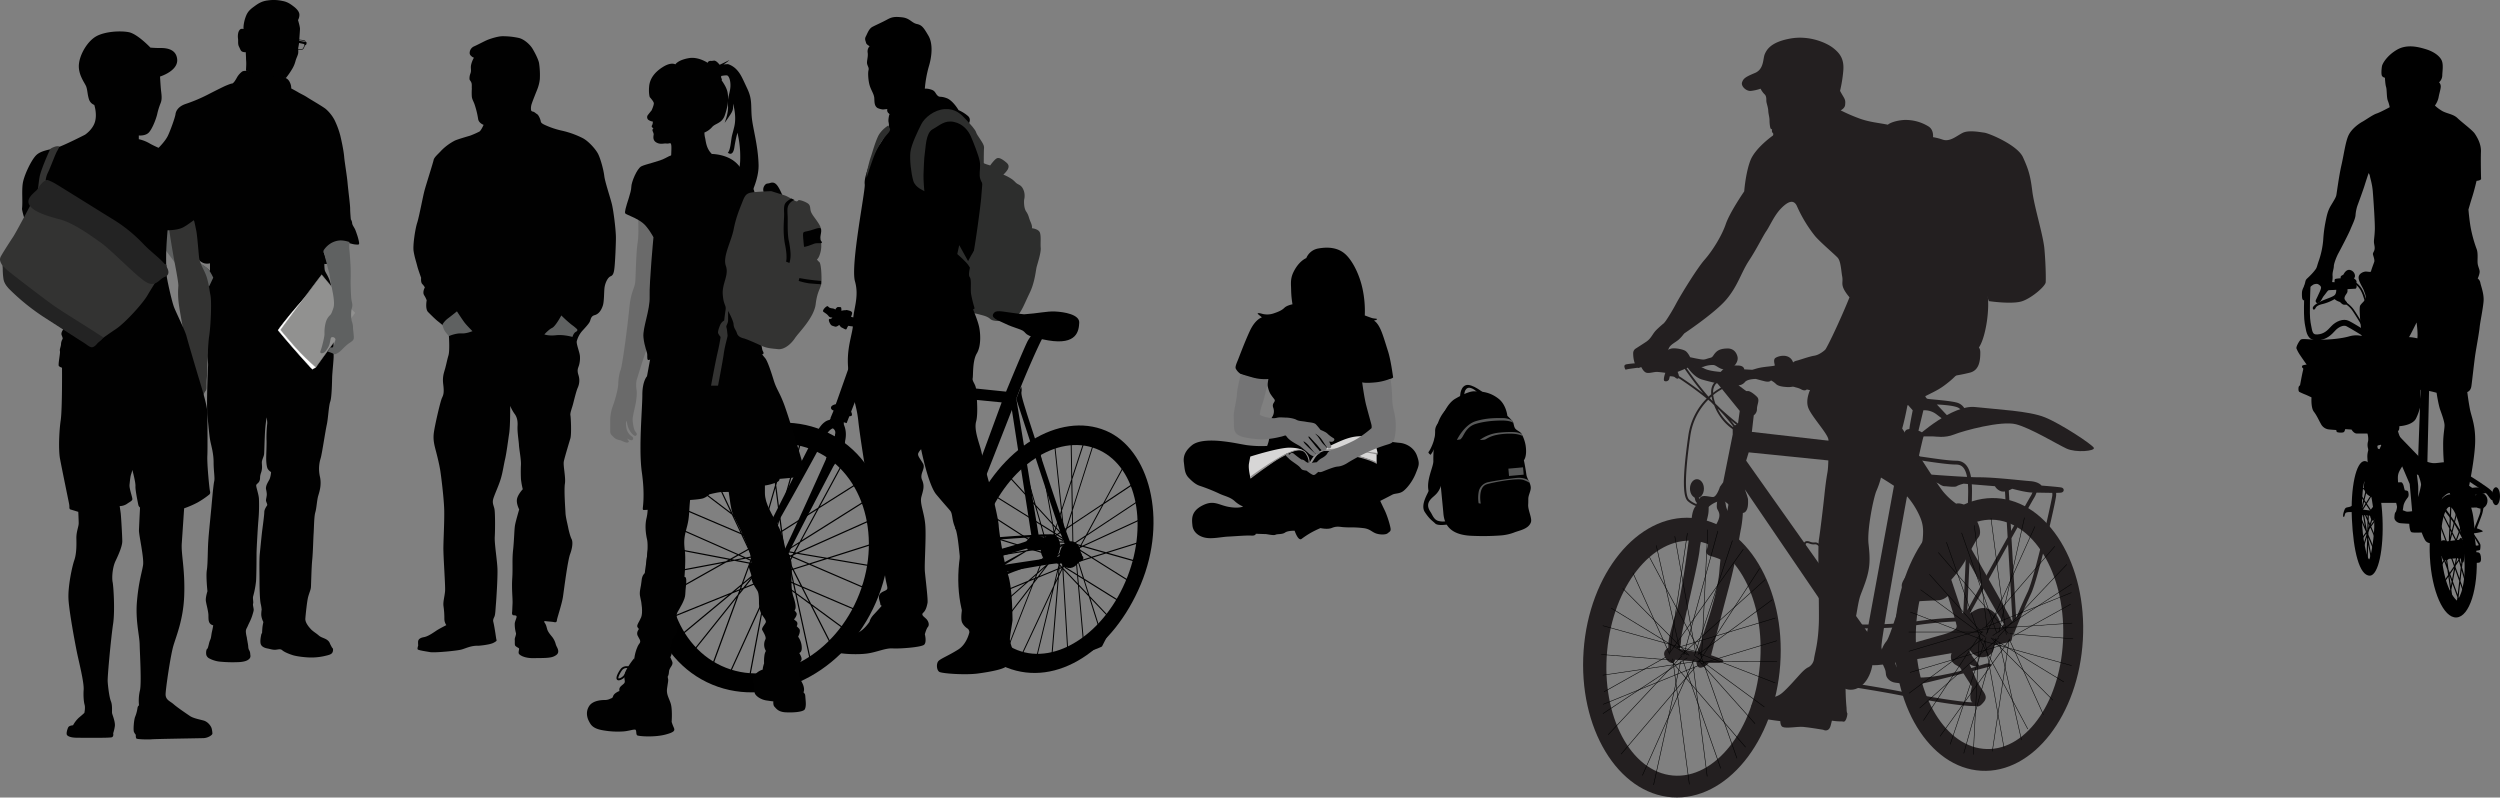 <svg xmlns="http://www.w3.org/2000/svg" viewBox="0 0 2147.57 685.12"><rect x="0" y="0" width="2147.57" height="685.12" fill="#808080" stroke="none"/><defs><style>.cls-1{fill:#d7d6d6;}.cls-2{fill:#929090;}.cls-3{fill:#747475;}.cls-4{fill:#575858;}.cls-5{fill:#2d2e2d;}.cls-6{fill:#231f20;}.cls-7{fill:#010101;}.cls-8{fill:#fff;stroke:#fff;}.cls-8,.cls-9{stroke-width:0.25px;}.cls-9{fill:#919190;stroke:#919190;}.cls-10{fill:#5f6161;}.cls-11{fill:#333332;}.cls-12{fill:#232323;}.cls-13{fill:#6a6a6a;}</style></defs><title>teens</title><g id="Layer_2" data-name="Layer 2"><g id="Layer_1-2" data-name="Layer 1"><path d="M1122.13,221.72S1115.78,224,1111,234c-2.86,6-1.87,10.67-1.87,15.72a83.33,83.33,0,0,0,1.15,11.68s-4.76.87-6.93,3-4.75,3.31-9.51,4.9a17,17,0,0,1-10.53,0c-2.3-.58-3.6-.29-2.59.58s3.31,2.74,3.31,2.74-5.62,1.44-10.38,11.68-9.37,22.92-10.53,25.66-2.3,5.63-1.44,6.92a12,12,0,0,0,5.34,5.05c3.31,1.59,10.24,3.18,14.85,4.33s6.49.72,6.49.72.43,7.5,3.17,11.68,3.9,4.47,3.46,5.91-2.3,2.45-1.3,5.48a8.81,8.81,0,0,1-1,8.37c-1.88,3-3.18,11.68-2.46,15.28s-1.73,9.38-1.73,9.38a95.72,95.72,0,0,1-17.73-.73c-7.79-1.29-11.54-2.3-20.48-3.31s-20.76-1.16-26.39,3.46-7.64,9.23-6.92,14.71.58,9.52,4.18,13.26,6.49,5.92,9.66,6.93a151.19,151.19,0,0,1,16.3,6.49c4.61,2.3,9.37,2.88,13.41,6.49a24.51,24.51,0,0,0,7.35,4.75s-3.6,1.88-12.4.29-12.83-6.2-22.64-1.15-9.08,11.68-8.5,17.16,5.19,9.37,11.24,10.52,13.56-.72,19.47-1,15.86-1.15,19.76-.86,4-1.58,4-1.58,7.07.28,8.37.28,6.77,1.44,8.5.58,5.77-.14,8.22-1.88,8.22-1.58,8.22-1.58,3,9.08,5.91,7.06a77.67,77.67,0,0,1,8.08-5.33,82.23,82.23,0,0,1,8.22-4s6,1.44,9.8-.14,6.35-1,9.09-.72,6.2.28,6.2.28a84.22,84.22,0,0,1,12.69.72c4.76.87,5.91,2.74,9.23,4.19s8.94,1.59,10.67.14,2.59-1.59,2.59-3.46-2.59-11.1-5.19-16.44-3.75-7.93-3.75-7.93,7.93-4,10.38-5.34,6.2-.57,9.52-3.17,7.93-8.36,10.67-15.28,3.46-8.08,1-15-9.23-10.67-15.14-11.1a83.88,83.88,0,0,1-12.26-2l-1.73-48.45s4.84-3.71,5.74-4.17c.58-.28,3.08-1.12,2.91-1.74-.28-1.12-1.87-14.42-4.47-22.5s-4.75-15.86-7.35-20.62-4.76-5.48-4.76-5.48,3-.72,2.74-1.3-2.45-.29-4.61-1-5.91-2.16-5.91-2.16a91.41,91.41,0,0,0-1.88-22.64c-2.6-12.4-8.65-24.51-15-30.14s-14.7-6.2-22.92-4.76A13.65,13.65,0,0,0,1122.13,221.72Z"/><path class="cls-1" d="M1119.25,387s-1.73-2.16-11-2.45-34.18,7.64-34.18,7.64-.29,1.16-1.15,5.91,1.44,13,1.44,13,5.48-5.33,8.08-6.78,16.29-11.53,23.21-14.7,9.66-3,10.82-3A13.06,13.06,0,0,1,1119.25,387Z"/><path class="cls-1" d="M1132.37,389a99.09,99.09,0,0,1,14.56-8.07c9.09-4.19,15-6.35,23.22-6.21s10.09.73,10.09.73l3.18,13.69-.87.58v7.93s-5.91-3.6-19.61-6.63-21.49-4.47-24.8-4A15.29,15.29,0,0,0,1132.37,389Z"/><path class="cls-2" d="M1124.15,401.68s3.17-6.34-2.31-13c-3.91-4.74-10.81-2.6-22.2,3.75S1074.55,409,1074.55,409l-.15,2s18.6-14,25.67-17.73,17.16-10.24,21.63-3.46,1.44,10.81,1.44,10.81Z"/><path class="cls-2" d="M1124,399.52s3.74-8.37,8.07-11.11,17.74-4.32,33.31-1.87,18,2.59,18,2.59v1.45s-19-4.33-30-4.33-12.25.58-12.25.58a109.47,109.47,0,0,1,24.51,4.32c14.13,4,17,5.91,17,5.91v1.59s-2.46-2.59-17.6-6.35-23.36-5.47-27.25-4.9-7.07,3.9-9.09,7.36a38.65,38.65,0,0,1-4.75,6.34Z"/><path class="cls-3" d="M1194.52,325.4s-.39.09-2.31.72a46.24,46.24,0,0,1-10.24,2.3c-9.66,1-11.82,0-11.82,0s1.73,13.13,3.46,19.76,3.75,13.85,4.33,16a8.7,8.7,0,0,1,.28,3.6s-8.36,7.36-16,11.11a144.24,144.24,0,0,1-17.16,7.2c-2.74.87-4.18,2-4.9,3.47s-3,3.17-5.05,4.18a14.56,14.56,0,0,0-3.89,3.31s-4.47.58-6.64.58-3.46-1.73-4.47-2.3a4.87,4.87,0,0,0-2.16-.58,76,76,0,0,1-6.06-4.61c-1.87-1.73-2.88-1-3.6-.29l-.72.72s-2.17-1.73-3-.58,1.44,2.74,3,4.33,6.49,4.61,8.36,6.34,1.88,2.74,3.75,3.17a13.54,13.54,0,0,0,2.6.44s4.47,3.6,6,3.75,2.74-1.59,3.61-2.17l.86-.57s.72.86,3.61-.29,9.66-4,12.69-4.19,6.2-1.58,9.22-3.6a192.43,192.43,0,0,1,18.32-9.66,139,139,0,0,1,15.14-5.63c4.47-1.29,5.62-2.16,6.63-7.49a53.78,53.78,0,0,0-1-21.63c-2-7.79-1.15-11.83-1.87-18.89S1194.52,325.4,1194.52,325.4Z"/><path class="cls-3" d="M1066.11,321.3s-3.1,10.3-3.53,17.22-3.17,15-2.74,20.19-.58,10.38,1.87,13.26,7.07,4.18,17.31,5.19,19.89-1.72,21.91-2.16,3.32-1.44,4-.43,1.88,2.74,5.77,5.19,5.34,2.88,6.92,4.18,5,4,6.35,5.34,4.75,3.6,5.62,2.16.14-2-1.59-3.46a93.68,93.68,0,0,1-6.77-6.49c-1.59-1.73-1.45-2.45-1.45-2.45a17.84,17.84,0,0,1,4.91,4.33c2.45,3,5.48,7.21,6.77,7.06s2.89-1.15,2.31-2.59-2.88-3.46-4.18-5.2-4.47-5.47-5.05-6.19-.72-1.88,0-1.45,4.33,4.62,6.06,6.35,4.33,5.91,5.91,5.91,3.17-.58,3.17-2-2.3-2.89-3.75-4.76-3.46-5.19-4.32-6.05-1.88-2-1.88-2a17.57,17.57,0,0,1,4.76,3.89c2,2.45,5.19,8.36,6.49,8.8s3.32-.58,2.31-2.6a27.82,27.82,0,0,1-1.44-3.32s2.3.73,3.46-.14,1.29-2,.14-2.74a26.65,26.65,0,0,1-4.61-3.32,9.58,9.58,0,0,0-3-2.16c-1.3-.72-3.46-1.58-3.46-1.58s-2.45-3.18-4-4.76-5.34-1.59-8.36-2.17-6.35-.57-8.37-1.73-6.63-1.87-8.5-1.87-5.63-.43-7.65,0-3,.87-8.07,0-7.21-2.45-7.21-2.45a33.89,33.89,0,0,1,1.87-8.37c1.45-3.46,4.47-16.43,4.91-18.89s.57-3.46.57-3.46a38.85,38.85,0,0,1-13.41-1.29C1068.78,322.22,1066.11,321.3,1066.11,321.3Z"/><path d="M1254.29,341.45s-.44-8.47,4.78-10.51,16.17,7.18,16.17,7.18l-5.24-.38s-5.68-6-9.3-4.39-2.78,8.08-2.78,8.08Z"/><path d="M1247.11,347.38a32.5,32.5,0,0,0-13,20.38,129.39,129.39,0,0,0-2.82,28.51c0,4.91-6.14,16.08-4.13,25.24.29,1.33-7.48,11.84-3.19,18.37s6.6,7.49,8.9,9.79,10.16.92,10.16.92l-.34-2.95a14.54,14.54,0,0,1-7.54-.28c-3.61-1.3-4.63-5.08-6.26-7.51-3.3-4.9-2.34-8.17.27-11.14s6.86-4.62,9.11-12.82,3.49-22.62,4.13-26.23-1.08-19.65,4.79-26.56S1247.11,347.38,1247.11,347.38Z"/><path d="M1239.67,360.21s-7.2,3.29-6.85,10.5-4.55,16.39-5.53,17.37,1.65,2.62,1.65,2.62a27.74,27.74,0,0,0,3.91-7.21,86.09,86.09,0,0,0,3.25-10.17C1237.07,370,1239.67,360.21,1239.67,360.21Z"/><path d="M1239.9,440.9c-.48-5.92-1.35-13.71-2.15-22.73-.46-5.19-.89-10.79-1.2-16.69-.44-8-.65-16.47-.44-25.21.65-26.44,13.6-33.49,13.6-33.49s11-6.78,16.68-6.64,13,.14,21,6.45c6.58,5.21,7.48,14.64,7.48,14.64a59.13,59.13,0,0,1,4.32,4.43c1.23,1.37,1.06,4.57,2.41,6.42s4.33,2.5,5.54,4.76a31.14,31.14,0,0,1,3.38,9.61c1.52,9.79-1.47,12.91-1.47,12.91s1.15,5.13,2.18,12.47c.45,3.2,3.42,6.82,3.72,10.63.27,3.29-2.1,6.71-2.1,10.11,0,1.67,0,3.33-.11,5-.24,4.74,3.54,11.68,2.36,15.05-2.09,6-10.09,7-14.69,8.92a41.44,41.44,0,0,1-11.81,2.46,209.23,209.23,0,0,1-22.91.33C1250.58,460,1241,454.85,1239.9,440.9Z"/><path class="cls-4" d="M1251.51,377.93s6.14-13,16.16-16.11,19.11-2.65,23.31-2.68a17.55,17.55,0,0,1,7.59,1.83,4,4,0,0,1,.82.94,4.37,4.37,0,0,1,.56,1.33s-2.2-2-9.66-2-15.62.78-22.61,2.92-9.28,7.55-10.92,10.31a9.93,9.93,0,0,1-2.31,3Z"/><rect class="cls-4" x="1290.46" y="401.73" width="12.59" height="6.29" transform="matrix(1, -0.09, 0.09, 1, -30.88, 117)"/><path class="cls-4" d="M1271.25,377.89a33.82,33.82,0,0,1,16-6.18c8.73-.92,14.48-.71,17,0s2.94,1.18,2.94,1.18l.83,1.72s-3.7-2.65-14.62-2c-11.44.74-14.64,3.41-17.34,4.79C1274.86,378,1271.25,377.89,1271.25,377.89Z"/><path class="cls-4" d="M1272,432.61s-2.73-14.22,5.26-16.63c6.82-2.06,26.65-5.48,31.4-3.71s5.35,2.64,5.35,2.64l-.6-2.07s-3.87-2.95-10.39-2.32-19,2.46-24.58,3.68a10.41,10.41,0,0,0-8.26,8.64,28.16,28.16,0,0,0,0,9.48Z"/><path class="cls-5" d="M843.63,139.89a3.31,3.31,0,0,1-.51-.3c0-.07.31,0,2,.67a50.52,50.52,0,0,0,5.49,1.86s3.67-5.29,5.87-6.19,5.66,1.66,8.21,3.87,1.81,4.39.71,6.22a23.63,23.63,0,0,1-3.49,4,38,38,0,0,1,7.84,4.23c2.73,2.21,2.73,2.94,4.92,4.05s3.65,2.21,4.92,5.87a13.91,13.91,0,0,1,.15,7.49s-.58,6.58,1.79,10.07,2,4.94,3.8,9,1.07,5.31,1.07,5.31,5.85.57,6.94,3.87.32,8.59.67,13-2.79,13.52-3.54,16.62-1.52,13-5.94,22.1-6.65,15.52-10.5,19.52-8.25,5.09-10.81,4.71-9.87.69-12.6-1.88-7.67-3.32-9.31-3.87-8.95-1.87-8.95-1.87l-11.64-16.51s-3.93-23.41-3.55-24,10.47-58.28,10.47-58.28l15.57-29.79Z"/><path d="M762.28,93.67a3.29,3.29,0,0,0,.9,3.48c1.64,1.28.72,1.46.72,1.46s-1.12,4.2-.57,6.4a20,20,0,0,1,.34,5.12s-5.89,11.13-7.92,13.68-6.07,10.21-7.92,15-5.73,14.61-5,19.54-12.35,69.44-8.38,83.34-1.93,25-1.61,34.92S726.15,299,729,319.71s6.83,28,8.24,41.34,6.94,47.95,8.19,53.25-1.15,13.52-.07,17.91,7.07,14.11,9.42,19.43,4.65,26.53,5,36.58,2.67,15,2.47,17.2-4.39,2.18-6.41,4.91.34,6.77.33,8.23a1.86,1.86,0,0,0,1.27,1.83s-3.49,4-6.79,7.47-3.69,6.2-3.69,6.2-4.59,7.12-10.09,9.47-16.28,3-19.41,6.32-2.41,8.58.69,10.24,17.36,2.45,26.14,1.38,16.11-4.87,22.51-4.47,24.68-1,27.07-3.18.59-9,.59-9,1.29-4.74,2.58-6.2.93-4-.71-6.22-5.65-3.87-3.26-6.05,3.13-5.65,3.69-8.39-1.74-20.85-2.27-27.08,1.23-29.25.35-40-4.86-18.31-3.37-24,3-9.13.61-14.62,3.33-9.68.79-14.08-5.28-7-3.81-9.34a11.81,11.81,0,0,1,2.21-2.92s6.09,30.56,13,38.82,9.83,11.37,12,14,1.25,7.49,4.15,14.27,3.74,25.43,4.81,30.56,2.47,20.85,2.63,27.25-3.74,19.73-1.19,24.31A12.86,12.86,0,0,0,833.2,541s-1.69,11.69-10.12,17-15.21,7.8-17.05,10-1.49,7.68.88,9.15,22.48,2.84,33.09,1.42,24.15-3.93,25.07-7a39.53,39.53,0,0,0,.95-8.59s5.66,2.22,5.12-.71-3.43-9.52-3.6-12.63,2.44-16.26,2.27-17.36.1-26.33-3.87-38.59-7.71-36.43-8.05-42.46-6.28-30.56-8.08-36.23-5.4-20.86-6.83-27.27-6.51-18.13-4.47-25.62.28-23.95-.07-28-3.45-6.6-2.89-9.15-.3-15,3.56-21.38,3.18-17.36,1.93-23-5.24-15-5.24-15,1.82.56,1.1-1.83a98.07,98.07,0,0,1-2.7-11.16c-.71-4.21.6-12.43-1.22-14.63s1.15-11.51,2.82-18.45,6.57-42.4,7.16-50.62,2.85-26.32-1-36.57-10.32-23.81-10.32-24.55,3.31-4.92,0-8a30.73,30.73,0,0,0-8.21-5.15s-4.71-8.25-10.19-10.29-5.85-.38-7.85-2.22-1.82-4-5.46-5.15-5.48-.75-5.48-.75a99.55,99.55,0,0,1,3.36-18.82c2.59-8.39,3.92-19.54-.26-26.69s-5.63-9.17-10-10.1-6-5-12.6-5.72-8.95-.22-13,2-9.34,4.53-12.46,6.16-4.41,5.84-5.7,8.21-.2,3.84.16,5.48,3.09,2.94,3.09,2.94a6.59,6.59,0,0,0-1.67,5.67c.54,3.66-1.13,7.49-.4,9.87s1.63,3.11,1.07,5.3-.22,8.59,1,12.8,3.81,7.52,4,11,0,6.58,2.7,8.43a14.28,14.28,0,0,0,4.75,1.3C760.63,93.84,762.28,93.67,762.28,93.67Z"/><path d="M713.34,359.28l15.44-36.85,135.45,14S880.46,297,883,292.6s12.12-16.41,12.12-16.41l14.1,7.58a11.39,11.39,0,0,1-5.92,4.91c-4.09,1.43-6-.6-7.8,1.91s-14.49,30.74-21,47.93-39.88,101.79-39.88,101.79L820.28,455l40.18-109.34-32-3.09L739.74,332l-6,14.94-6.46,16.54Z"/><path d="M879.69,270c12.15-.8,19.45-2.75,26.61-2.42,7.75.35,21.11,2.56,20.79,9.63s-2,19.32-26.5,15.22-16.82-6.71-24-9.32-8.69-2.9-13.91-5.44-12.71-4.79-8.71-9C856.62,265.76,862.42,268.25,879.69,270Z"/><path d="M711.17,263.1c.94.8,1,1.45,3.73,1.8s2.47,1.2,2.47,1.2,1.49-2.67,2.85-2.38,2.3-.35,2.46,1a15.21,15.21,0,0,1,.13,2.29,11,11,0,0,1,3.22-.54c1.36.06.25-.45,2.51.11s2.7.81,3.34,1.76-1.09,3.83-1.43,6.33-.15,3.18-1.85,5.39-.87,3.84-3.54,2.35L722.39,281l-1.51-1.9s-2.14,2-3.72,1.43-2.71-.58-3.57-1.76a10.14,10.14,0,0,1-1.26-2.35s-1-2.55.57-2.48a2.15,2.15,0,0,0,2.11-1.27,3.2,3.2,0,0,1-3.36-1.31c-1.52-1.89-3.06-2.49-4.4-3.62S710.23,262.3,711.17,263.1Z"/><path d="M752.52,271.37s-3.56-2-10-.91-6.09,3.37-11.27,1.76l-5.17-1.61-.38,8.2s5.37,2.53,10.45,1.17,8.33-2.36,12-1.51l3.61.85Z"/><path d="M844.07,502.25l-.78-1.89c.08,0,7.8-3.19,20-8.43,3.84-1.65,9.48-3.68,15.44-5.81,11.15-4,28-10.07,28.9-12.95,1.36-4.41,1-8-1.13-10.68-1.6-2-10.83-1.48-19-1-1.55.1-3.12.19-4.69.27-6.38.34-16.62,1.12-24.86,1.75-7.15.55-10.91.84-11.5.81l.1-2.05c.54,0,5.74-.38,11.25-.8,8.24-.63,18.5-1.42,24.9-1.75q2.35-.12,4.68-.27c11.43-.68,18.55-1,20.7,1.78,2.55,3.24,3,7.46,1.48,12.56-1.11,3.59-12.67,8-30.17,14.26-5.93,2.13-11.53,4.15-15.32,5.77C851.88,499.05,844.14,502.22,844.07,502.25Z"/><path d="M877.14,332.08a8.51,8.51,0,0,1,.34,4.6c-.49,2.73,2.42,11.3,4.33,17.62S918,465.47,920.09,467.22s6.54,5.44,8.11,7.16,1.33,3,1.33,3a2.31,2.31,0,0,1,.77,3.16,2.92,2.92,0,0,1-3.19,1.68,6.34,6.34,0,0,1-4,2.94c-2.59.43-6.19-1-13.89-1.19s-73,12.66-73,12.66l-2.42-6.95S891.78,480.59,898,480s11.63-1.66,13.91-3.21,4.84-5.46,2.15-10.91S873,342.71,873,342.71Z"/><path d="M872.43,338.83l19.9,121.61,6,1.74L896.75,472s-7.21,1.32-10.48.62-4.15-1.47-4.15-1.47l-50.18,15,.32-6.82s48.26-13.21,49.41-14.44,2.31-2.46,3.29-3.7l1-1.24-17.4-112.14Z"/><path d="M910.31,471.65c-.86,6.31-5.18,10.94-9.65,10.33s-7.39-6.22-6.53-12.53,5.18-10.95,9.65-10.34S911.18,465.34,910.31,471.65Z"/><path d="M928.3,477.67c-.86,6.33-5.59,10.9-10.57,10.22s-8.3-6.35-7.44-12.68,5.59-10.89,10.56-10.21S929.16,471.35,928.3,477.67Z"/><path d="M652.36,468.16c0-.76,45.42-90.21,48.5-95.72s5.25-8.21,7.63-9.89a9.67,9.67,0,0,1,4.19-1.86s3.57-5.22,4.85-5.16,8.12,1.9,8.12,1.9-1.29,5.85-.61,7.67,3.92,9.18-1.45,20.45c-5.28,11.05-47.48,90.11-47.34,92.68s-.43,9.47-4,9.56-4.92-4.58-2.73-7.56,2.26-4.52,3.92-7,38.78-83.89,41.42-91.2,3-10.07,2.53-11.63a4.47,4.47,0,0,0-1.94-2.4s-3.87.59-8.42,10.38-49,89-50.85,91S652.36,468.16,652.36,468.16Z"/><path d="M643.16,582.64l12.52-66.31-29,63.64-15.4-8.05,21.29-58.1-37.25,46.6-12.48-13.68,42.94-35.67-50,20.18-4.21-19.87.33-.18,48.74-27.46-3.89.75c-47.57,9.11-47.87,8.76-48.2,8.39l-.19-.21.08-.29c.22-.8,1.34-14,2-22.62l0-.57L627.23,480l6-3.38L574.07,450.5l6.48-16.56L636,457.62l-7.31-15.5-33.93-25.74,32.5-32.64.14,0,34-8.87,5.07,39.4,11.3-39.07L689,377.38l-18.62,66.69,1.48,11.55,30.83-19.51,21.28-39.31,17.46,16-38,24-14.8,27.33,53.89-33.9,13.65,33.65-7.3,21.75.83.14L746,494l-10.31,30.68-45.8-19.58,6.87,13.52,29.55,21.69-.2.39c-4.29,8.43-10.75,21.17-11,21.76-.1.26-.38,1-35.52,13.29l-.56.2-14.45-79.36-3.14,6.91.52,78.61Zm14.3-70.22-13.05,69.16,16.57-.44-.49-75.4Zm-44.86,59,13.64,7.13,30.23-66.45,2.74-14.5-20.12,8.11-4.47,5.58Zm53.19-74.27,14.09,77.46C693.16,570,712.68,563,714.27,562c.81-1.76,9.08-18,10.77-21.34l-27.21-20,16.64,32.76-18.77,14-12.59-57.57Zm18.57,13.63,12,54.9,16.8-12.56L696,519.34Zm-100,36.05,10.95,12,38.42-48.05,1.24-3.41-6,2.43Zm-11.62-34.93,3.8,17.93,51.87-20.92,8.62-7.16,6.44-17.57-12.61-2.41c-2.3.45-4.66.89-7,1.36Zm116.47-8.2,45.9,19.63,6.45-19.18-.35.79L695.12,485.1l-13.24,4.2ZM684,509.29l10.94,8-6.51-12.8-6-2.58Zm-47.78-2.43-.52,1.41,1.42-1.77Zm.08-3.18-4.8,4,3.92-1.59Zm24-6.53-2.08,11,2.22-4.89,0-6.19Zm5.18-1.45,17.26,12.67-1.52-6.93-14.69-6.28,1.16-1-2.32.94Zm-27.63,6.68-1.16,3.19,1.72-.7,7-8.8Zm11.5-9.55-9,11.26,19.05-7.68.64-3.43-5.77-4.24Zm32.76,7.87,5.58,2.39-6.84-13.48-1.09.35Zm-37.66-16.32-5.9,16.08,10.07-8.35,3.78-4.74-1.21-.89.52-.7Zm17,12.33,0,4.38,2.42-5.31-.06,0Zm35.16-12.08,44.07,19,4.41-9.95,2.42-7.19-36.88-6.29Zm-28.12,10.23,12.5,5.35-2.17-9.94-6.63,2.1-1.44.58Zm-97-24.46c-.29,3.57-1.5,18.27-1.94,21.63,4-.37,29.28-5.13,53.94-9.87l2.38-1.34Zm90,23.57v1.63l1.42-.58Zm0-1.28,2.56,1.89.27-.11-1.09-6,2.42-2.36-2-6.18-2.16,11.45Zm5.34-6.27,1.05,3.22-1.89,4.15,4.28-1.72,5.06-4.3-2.76-7Zm-2.5,2.44.8,4.35,1.65-3.63-.77-2.36Zm-9.14-.79,5.16,3.8.11-.57,0-2.49.68-5.68-3.69,3.08,2.58,1.14-3.21-.62Zm22.92-1.32L673,491l5.6-1.78ZM653.27,488l-.71.89.9-.75Zm25.58-2.38.73,3.35.84-.26Zm-24.94,1.58.36.26,1.16-1-.84-.16Zm24.65-4.42,2.85,5.62,12.27-3.9-13-5.61Zm-26.46,3.08,1,.73.38-.46Zm25.86-2-1.63,3,2.21-1.88Zm-22.57,1.48.93.41,6.07-5,0,.15,1-5,3.09,9.5,5.69-5.56L669.39,473l-4.5-1.92.47,2-10.77.63L653,468.76l-1.43.91-.26.93,2.85,5.63,9.63-1.89,3-.58L656,480l1.41,2.77ZM673.31,480l2.35,5.93,1.74-3.22-1.59-3.13-1.84.81-.12-.92Zm-22.73,3.16,3.84,1.7,1.79-2.24-1.07-2.13Zm-1.68,1,2.42.46-1.83-.81Zm-4-.78,3.63.7-.42-.9-2.71-1.2Zm-11.27-2.15,10.25,2,.59-1.63-3.84-1.69Zm15.24,1.17.6.26,5.25-3.07-1.13-2.24-6.5,1.26Zm-21.41-1.32-.77.44,1.51-.29ZM681.15,478l14,6,13.25-4.21-23.94-4.07-2.8,1.25Zm-35.44,3.08,1.68.74-1.1-2.33Zm-16.92-.71,2.07.4,8.07-1.57-4.52-2Zm84-.83,35.08,6L755.08,464l-6-14.73,2.6,17.94Zm-70.43.05,2.45,1.07.6-1.66Zm34.41-.37,1.25,2.46,1.72-3.19-.68-.29Zm-41.22-2.64,5.18,2.28,4.85-.94-2.61-5.52Zm19.06.63,1,1.92,5.42-3.18Zm16.65-2.36L672.9,479l.79-.77-.32-2.51Zm3.54,3.79,0,.32.53-.23-.22-.43Zm-25.94-7.23-.9,3.6-1,2.64,6.09-1.19-2.9-5.73.06-.21Zm26.61,5.25.83,1.65,1.48-.66Zm-31.61-4.77,2.35,4.95.77-2.13,1-3.95,2.71-1.72.33-1.12h-.06ZM575.38,450l59,26.07,8.15-4.59L636.64,459,581.12,435.3Zm110.78,25,24.39,4.15,40-12.69-2.76-19Zm-11.7,1.22.15,1.14.76-.75Zm-.15-1.17,4.71,2,1.93-.86.52-1-7.3-1.24Zm-1.38-.6.28.12L671,457.35l-5.33,3.36L663.92,467l.17.72Zm10.12,0,1.29.22,63.55-28.41L742,431.77,687.63,466Zm-7-1.19,5.91,1,3.87-7.16Zm-22-4.3,1.22,3.65,8.77-.52-.36-1.5-.72-.31-.43,1.55ZM672,456.74l2.14,16.57,12.77-8L701.64,438Zm-33.89,2.89,5.34,11.31,7.41-4.18.45.15.42-1.47Zm16.21,8.3,7.6,2.59.18-.64-6.48-2.77Zm10.33,1.92,1.38.59-1.51-1.15Zm-8-3.41,5.71,2.44.28-1L658.85,465Zm-3.49-.37.38,1.13.92-.58Zm6.65-1.62,3,2.3-.87-3.67Zm-6.87.41,2.57,1.09,2.5-1.58-4-3.07Zm9.94-2.35.58,2.44,1-3.42Zm-25.45-4.28,14,6-2.15-6.45-18.85-14.31Zm16.85,2,4.66,3.53,2.77-1.75L658.09,447Zm-3.51-1.37,1.52,4.55.81-2.79ZM658.67,445l3.93,16.49,2.19-1.39L669.28,444l-3.18-24.73Zm-8.5,12.2,3.2,2.43,4.24-14.65-14.88-62.46,1-.24,14.47,60.7,7.58-26.22-5.23-40.59-32.77,8.53-31.48,31.61,31.43,23.85-17.39-36.85,17.86-12.16Zm19.45-10.56-3.54,12.64,4.77-3Zm-40.13-5.14,19.23,14.6-21.07-63.34-16,10.9Zm37.32-24.67L670,441.46l17.68-63.29-9.16-1.81Zm57.38-18.35L704.42,435l35.28-22.33Z"/><path d="M888.53,570.87l15.41-63.42-28.08,60-11.4-8.59,21.61-55-33.15,43.06L844.29,533,881,500.77,840,517.62l-6.22-12.91L832,499.84l47.25-25.75-3.12.51c-38.07,6.27-38.28,5.92-38.5,5.55l-.14-.21.09-.28c.24-.76,2.23-13.42,3.52-21.75l.08-.55,43.54,13.5,5-2.95-44.18-28.43L852,423.81l41.47,25.85L889,434.29l-24.43-26.7,28.25-29.81.11,0L920.41,371l.64,38.35,12.17-37.17,8.57,2.73-20.25,63.47.19,11.25,25.83-17.22,20-36.87L979.9,412l-31.8,21.2-13.91,25.63,45.12-29.91,7.87,33.26-7.57,20.62.64.18-3.56,7.77L966,519.8l-34.26-21.35L936,511.88l21.33,22.54-.18.36c-4.07,7.91-10.22,19.89-10.45,20.44-.1.25-.38.92-29,11l-.46.16-4.62-77.47-3,6.51-6.24,76Zm17.14-67.11-16.08,66.16,13,.46,6-72.91ZM865.5,558.41,875.6,566l29.32-62.61,3.38-13.87-16.47,6.77-4,5.16Zm48-68.95,4.5,75.6c10.81-3.79,26-14.8,27.31-15.66.78-1.65,9.38-11.64,11-14.76l-19.64-20.75,10.28,32.55L931,559l-5-56.32Zm13.42,14.16,4.77,53.69,14.24-11.24L935.31,512.5Zm-81.47,29.52L853,545.33l34.19-44.41,1.26-3.23-4.93,2ZM834.6,502.69l6.14,13.61,42.45-17.46,7.36-6.46,6.54-16.65-9.68-3-5.64.94ZM931.3,497l34.34,21.41,6.68-18.19L972,501l-34.47-21.63-10.74,3.36Zm-4.53,5.11,7.9,8.34-4-12.72L926.13,495Zm-37.26-4.87L889,498.6l1.26-1.64Zm.33-3.08-4.1,3.6,3.21-1.32Zm19.38-5-2.56,10.56,2.15-4.61.49-6Zm4.19-1.13,12.46,13.16-.6-6.78-11-6.85,1-.89-1.9.78Zm-22.23,5L890,496l1.42-.58,6.26-8.14ZM901,484.4l-8,10.41,15.59-6.42.79-3.28-4.16-4.4Zm25,9.35,4.17,2.6L926,483l-.88.28ZM897.87,476l-6,15.23,8.6-7.54,3.37-4.38-.88-.93.47-.66Zm12.27,12.8-.35,4.24,2.34-5,0,0Zm28.58-9.8,33,20.69,4.29-9.38,2.51-6.83-28.39-8Zm-22.91,8.4,9.35,5.83-.86-9.73-5.38,1.68-1.18.49Zm-74-28.79c-.53,3.42-2.72,17.57-3.35,20.79,3.14-.15,23.39-3.41,43.13-6.67l2-1.17Zm68.55,27.55-.13,1.57,1.17-.47Zm.1-1.23,1.85,1.95.22-.09-.35-5.82,2.11-2.16-1.06-6.08-2.66,11Zm4.72-5.78.55,3.17-1.83,3.91,3.5-1.44,4.33-3.89L920.15,474ZM913,481.35l.25,4.25,1.6-3.42-.4-2.32Zm-7.11-1.25,3.73,3.94.13-.54.2-2.4,1-5.45-3.15,2.77,1.93,1.24-2.47-.76Zm18.09-.05-4.33,3.88,4.55-1.43Zm-19.53-.13-.64.82.77-.68Zm20.25-.94.3,3.28.67-.21Zm-19.68.19.26.28,1-.86-.65-.21Zm19.69-2.95,1.76,5.57,10-3.1-9.74-6.12Zm-21,1.57.72.76.33-.43Zm20.46-.55-1.54,2.83,1.89-1.7Zm-17.83.23.7.45,5.18-4.55,0,.14,1.17-4.79,1.62,9.34,4.94-5.06-1.56-6.69-3.37-2.1.21,1.92-8.51,0-.86-4.84-1.2.8-.29.87,1.76,5.6,7.72-1.31,2.38-.41-8.92,5.49.87,2.75Zm14.5-4.16,1.34,5.85,1.64-3-1-3.11-1.51.69v-.89Zm-18.09,1.85,2.86,1.84,1.6-2.07-.66-2.11Zm-1.4.86,1.86.57-1.37-.88Zm-3.12-1,2.8.87-.26-.89-2-1.3Zm-8.65-2.68,7.87,2.44.6-1.53-2.87-1.85Zm11.85,1.95.45.28,4.38-2.69-.7-2.22c-1.57.26-3.32.55-5.2.88Zm-16.68-2.41-.63.37,1.2-.19Zm42.41-.19,10.48,6.59L948.4,475,930,469.74l-2.29,1.06Zm-28,1.09,1.26.82-.67-2.32Zm-13.21-1.58,1.59.49,6.47-1.08-3.38-2.18Zm65.92,3.66,27,7.64,7.5-20.42-3.44-14.56L983.4,465Zm-55.23-3.69,1.82,1.17.62-1.58Zm27,1.48.77,2.43,1.63-3-.52-.32Zm-32.1-4.76,3.86,2.48c1.33-.21,2.62-.43,3.89-.65l-1.57-5.47Zm14.9,1.62.6,1.91,4.52-2.77Zm13.25-1.39,1,4.15.68-.71,0-2.44Zm2.46,3.86v.31l.44-.2-.14-.42Zm-19.73-8.38-1,3.44-1,2.5,4.87-.82-1.78-5.7.06-.19Zm20.42,6.49.52,1.65,1.2-.56Zm-24.38-6.28,1.41,4.91.8-2,1.1-3.77,2.27-1.51.35-1.06,0,0ZM846.59,439l44,28.33,6.78-4L893.87,451l-41.54-25.89Zm84.76,30.07,18.77,5.31,32.44-10.13L982,445.74Zm-9.28.57v1.1l.67-.68Zm0-1.16,3.52,2.21,1.58-.73.5-.91L922,467.5Zm-1-.65.21.14L921,451.25l-4.47,3-1.9,6,.07.71Zm7.93.56,1,.29,52.23-24.09-3.38-14.31-45.54,30.18Zm-5.37-1.51,4.55,1.29,3.65-6.72Zm-16.87-5.33.65,3.59,6.91,0-.15-1.48-.54-.33-.47,1.48Zm15-10.86.28,16.12,10.69-7.08,13.9-25.62Zm-26.81,1,3.22,11.22,6.17-3.65.33.18.46-1.4Zm12,8.89,5.74,2.91.2-.61-4.84-3Zm7.94,2.4,1,.65-1.09-1.19Zm-6-3.71,4.27,2.66.3-.95-2.7-2.95Zm-2.7-.55.2,1.11.77-.5Zm5.35-1.22,2.17,2.39-.37-3.59Zm-5.42,0,1.92,1.19,2.1-1.39-2.91-3.18Zm8-1.75.26,2.39,1-3.24Zm-19.58-5.48,10.5,6.55-1.14-6.35-13.58-14.84Zm13,2.85,3.35,3.67,2.32-1.56-1.54-14.76Zm-2.64-1.52.8,4.49.88-2.66Zm7.4-13L914,454.77l1.84-1.22,4.88-15.3-.41-24.06ZM904.63,450l2.3,2.52,4.57-13.93-6.39-61.16.8-.18,6.21,59.43,8.16-24.94-.66-39.5-26.43,6.5-27.35,28.87,22.63,24.73-10.53-36.54L893,385Zm16.14-9.17-3.84,12,4-2.66Zm-31-7.1,13.85,15.13-11.17-62.34-13.49,9.68Zm31.35-21.85.41,24,19.21-60.23-7-2.24Zm46.56-14.7L949,431.42l29.56-19.71Z"/><path d="M950,370c-40-16.88-91.6,15.17-115.14,71.37S824.44,557.4,864.78,573.47c43.21,17.2,91.59-15.18,115.14-71.38S987.15,385.61,950,370Zm18.4,125.68c-18.65,47.76-60.92,75.87-94.41,62.79S828.51,496,847.16,448.28s60.92-75.87,94.41-62.79S987.09,447.88,968.44,495.64Z"/><path d="M711.44,371.81c-50-24.35-113.94,3.85-142.73,63S557.14,561.63,607.17,586s113.94-3.85,142.73-63S761.47,396.17,711.44,371.81Zm26.72,138.41c-20.24,51.82-71.51,80.22-114.51,63.43S562.2,501.23,582.44,449.4,654,369.18,697,386,758.4,458.39,738.16,510.22Z"/><path d="M717.76,372.42a99.34,99.34,0,0,1-4.89,13.87c-3,7.18-3.39,8.43-3.39,8.43l6.17,5.36.75-.48a138.49,138.49,0,0,0,6.81-12.94c1.87-4.58,2.34-5.7,2.71-6.93.29-1-1.32-2.85-1.32-2.85Z"/><path d="M678.37,485.81c-1.8,6.77-7.53,11.12-12.78,9.71s-8.08-8-6.28-14.78,7.53-11.11,12.79-9.71S680.17,479,678.37,485.81Z"/><path d="M665.1,478.79c-1.79,6.76-7.52,11.12-12.78,9.71s-8.07-8-6.27-14.78,7.53-11.11,12.79-9.72S666.91,472,665.1,478.79Z"/><path d="M722.23,273.89s14.42,8.28,16.09,11.05-2.35,12-2.35,12-2.87.64-3.42,2.85a4.29,4.29,0,0,0,.88,3.76L718,347.23s-4.07.71-4.17,2.95,3.46,2.85,3.46,2.85l-.59,3.11,8.8,3.55L726,357s5.76,1.61,5.86-.63-2-4.57-2-4.57l15.85-42.33s3.17-.75,3.29-3.43a6.78,6.78,0,0,0-1.58-4.55l2-4.4L750,294l1.44-2.18s3.73-3-1.42-8.14a61.5,61.5,0,0,0-12.15-9Z"/><path class="cls-5" d="M764.59,110.68l-1.46-2.93s-6.23,3.63-9,9.65-4.81,13.88-6.29,18.08-3.53,13.88-3.53,13.88l.17,3.29s4.82-15.53,7.77-21.91a66.86,66.86,0,0,1,10.12-15.68C765.13,112.15,764.59,110.68,764.59,110.68Z"/><path class="cls-5" d="M845.08,140.26s0-10.78.25-13.71-6-10.08-6.72-12.64-4.54-6.6-8.73-11.19-9.1-9.54-18.24-9-17.4,7.42-20.17,12.9-8.67,17.51-9.42,24.09.65,18.1,2.46,24.51,9.83,8.63,9.65,9.18-1-10.79-.85-14.08.42-15,1.17-19,.62-17,6.66-20.27,10.27-8,18.31-6.32S832,112.6,834,117.18s6.7,16.3,7.59,21.24-.22,8,0,12.62,4.35,9.52,4.35,9.52l2.8-13.7Z"/><path class="cls-5" d="M824,210.57l7.62,13.75s4.24-8.21,6.44-10.77-.46,23.4-.46,23.4-3.45-5.13-5.27-8.43-10-10.28-10-10.28Z"/><path d="M2052.82,92.09s-8.09,4.42-11.25,5.43-9.48,5.56-12.13,7-8.71,5.56-11.62,11-4.3,17.06-6.44,26.28-4.05,24.26-4.43,26-1.64,3.79-4.54,8.59-3.67,8.84-4.93,15.29a110,110,0,0,0-1.77,14.4,72.8,72.8,0,0,1-3.54,17.18c-1.89,5.31-1.73,6.15-2.82,7.84a42.15,42.15,0,0,1-4.34,5.09c-1,1.1-2.61,2.57-3.16,3.08a4.82,4.82,0,0,0-1.51,2.73,24.69,24.69,0,0,1-1.52,4.76,12.83,12.83,0,0,0-1.3,3.71,26.41,26.41,0,0,0,.08,5.47c.26,1.52.93,2.15,1.81,2.07s1-1.9,1.14-2.62a16.13,16.13,0,0,0,.13-3.41c-.13-.46.75-1.55,1.13-2s1.39-2.57,1.73-2.86,2.65-1.9,3.37-2.44,3.45-1.27,4.63-.42,2,1.22,2.28,2.57-2,5.64-2.61,7.07-1.69,3.41-1.94,4.25a1.88,1.88,0,0,0,1.09,2.15c1.18.25,2.66-1.11,3.33-2,1-1.39,1.56-3,2.82-4.47s2.87-4,3.71-4.46a5.25,5.25,0,0,0,2.52-3.79c.42-2.19,1.27-5.72,1-8.67s1.09-6.07,1.09-8.26,2.36-8.25,3.87-11,8.76-16.59,10.28-20.38,4.13-8.85,4.46-12.13a34.4,34.4,0,0,1,1.69-8.59c.92-2.45,4.8-13,6.15-17.36s3.45-10.52,3.45-10.52a7.3,7.3,0,0,1,1.18,3c.25,1.68,1.85,6.39,2.36,12.46s2,27.54,1.77,33.35-.76,7.84-.76,10.11,1,4.55.5,6.82-1.77,2.78-1.26,4.55,1.52,4.55,1,6.07-2.24,5.92-2.78,8.08c-.21.84-2.28.25-4.21.17s-6,1.43-6.4,4.72,3.45,8.76,4.29,11,2.28,5.72,1.77,7.49-4,4.38-4.8,6.15-.08,11.46.51,16.68,1,12.8,1.6,17.35,1.35,7.41,1.09,11.54-1,12.72-1,18.7,7.25,25.94,8.84,28.89,5.65,10.52,6.07,14.48,1.43,4.13.84,6.41-.59,2.94-.33,3.95l.5,2s-2.19,4.55-3.71,8.93-2.94,8.51-6.23,13.06-4.38,7.24-4.88,12.46,3.2,9.94,9.68,10.36,17.44,2.78,19-5.47-.5-11.29,1.18-15.84,6.24-8.59,6.32-14.15-2.44-10.1-4.13-14-3.7-8.76-4-14.32a87.52,87.52,0,0,1,1.18-18c.84-4.55,1-6.4.17-10.61s-2.87-11.79-2.87-11.79a30.86,30.86,0,0,0,7.67-.51c2.44-.67,3.54-3.87,3.37-5.47-.39-3.7-.76-19.88-.59-21.9a14.34,14.34,0,0,1,2-6.24c1.18-1.85,6.23-12.13,6.23-12.13s1.52,10.37.51,14.58-5.48,16.25-5.9,25.26-.67,13.73-1,14.74.17,3.29,1.85,3.37,6.66-.33,10.79.09a84.91,84.91,0,0,1,10.94,2.35s1.52,10.28,3.21,14.91,3.53,9.94,3.62,12.89-1.18,7.92-1.18,16.51.5,19.71,2.52,28.3,4.81,20.21,4.81,20.21l13.13-4s5.56-24.76,6.83-42.2-3-25.77-4.3-32.6-2.27-14.65-2.27-14.65,2.9-.76,3.53-5.05,2.53-22.11,3.54-28.43,3.16-17.94,3.54-22.11,3-16.55,3.41-22.74-2.4-13.14-2.78-15.54a5.8,5.8,0,0,0-2.27-3.66s1.89-4.05,1.64-6.32-1.64-4.3-1.77-7.58.51-8.21-.88-11.63a112.22,112.22,0,0,1-5.18-19.07c-1.14-6.83-1.77-14.66-1.77-14.66s1.64-5.81,3.41-11.37,3.54-13.26,3.54-13.26,4-.26,3.91-1.9-.38-16.43-.12-23.12-3.29-12.51-5.31-15.54-11.12-9.73-14.91-13.39-9.73-3.79-13.89-6.57a32.67,32.67,0,0,1-5.44-4.17,18.23,18.23,0,0,0,3.16-7.08c.63-3.79,2.28-8.21,1.77-10.23a4.71,4.71,0,0,0-1.39-2.65,8.12,8.12,0,0,0,2.78-5.69c0-3.41,1.26-9.6-.63-13.39s-6.82-7.33-13.4-9.35-16.42-4.55-25,.51-12.38,11.87-12.76,14-.88,7.33.13,8.59a3.81,3.81,0,0,0,2.4,1.39s.25,5.69,1,8,.38,9.1,1.51,11.75A28.6,28.6,0,0,1,2052.82,92.09Z"/><path d="M2078.34,291.08s-7-2-11.75-1.39-34-.64-35.88-.76-5.94-1.9-12.64,0-16.3,2.91-25.9,2.91-14.53-1.4-16,.12-4,6.19-3.41,7.46a30.85,30.85,0,0,0,3.28,5.93c2.53,3.79,5.43,7.84,5.43,7.84a23,23,0,0,0-3.28.63,1.36,1.36,0,0,0-.51,1.89c.51.76,1.27.26.63,2.66s-2.52,12.63-2.52,12.63a2.59,2.59,0,0,0-1.26,1.77c-.13,1.14-.26,3.41.75,3.92s3.16,1.51,4.8,2.14,5.56,2.53,5.56,2.53-.63,8.85,2,12.26,4.05,6.94,6.07,10.48a8.71,8.71,0,0,0,7,4.8c2.27.26,6.31.51,6.31.51a1.57,1.57,0,0,0,1.39,2c1.9.38,4.68.38,5.31-.51a6.63,6.63,0,0,0,.88-2.27l5.44.38s1.89,3.41,4.55,3.41h9c.37,0,1.26,5.05.5,7.2a11.49,11.49,0,0,0,.63,7.08c.64,1,2.78,2.65,4.68,2.4s3.54-1.64,3.41-2.78-1-3.16-.25-3.54,1.51-.38,4.67-1.26,9.1-4.93,10.23-7.46,3.41-4,3.54-5.68.13-2.28.13-2.28,11.37-.5,14.4-6.82,4.8-13.64,4.17-16.68-1-4.16-.13-11.49S2078.34,291.08,2078.34,291.08Z"/><path d="M2006.83,247.87s.5,3.41-1,5.3-6.7,3.16-11.63,5.44-7.58,4.67-7.45,6.06.88,1.64,1.77.89.38-2.91,6.32-4.3a39.53,39.53,0,0,0,10.61-4.3,12.31,12.31,0,0,0,3.79,2.15c1.64.38,2.15,2.4,4.42,2.66s3-.89,2.27-2.15-2.52-2.28-1.76-4.55,2.4-3.16,2.4-5v-2.78Z"/><path d="M2001.65,242.18s6.82.51,9.85.51,10.24.25,11.75.38,1.64,4.8.13,4.93-23.16,1.3-23.16,1.3Z"/><path d="M2005.57,243.7s-.39-3.41.25-3.92,5-.75,5-.75a1.67,1.67,0,0,1,.76-2.28l1.51-.88s2.15-4.93,5.82-3.92,4.54,4.8,3.91,6.06l-.63,1.27s2.4,1.26,2.15,3a4.15,4.15,0,0,1-2.78,2.9C2021.23,245.21,2005.57,243.7,2005.57,243.7Z"/><path d="M2032.11,262.15c0-.09-1.41-8.14-4.58-13.38s-9.83-8.27-9.9-8.3l.63-1.38c.29.14,7.2,3.32,10.57,8.89s4.71,13.57,4.77,13.91Z"/><path d="M2028.16,278.58c-.05-.09-5.32-8.86-7.8-12.33s-6.93-6.08-7-6.11l.77-1.3a28.05,28.05,0,0,1,7.43,6.53c2.52,3.52,7.65,12.07,7.87,12.43Z"/><path d="M1990.09,292.36c-7.74,0-8.82-6.3-9.87-12.41-.13-.7-.25-1.44-.39-2.19-1.42-7.79-.09-31.79,0-32.81l5,.28c0,.24-1.36,24.42,0,31.62.14.77.27,1.52.4,2.24,1.21,7,1.74,8.41,5.44,8.2,5.75-.31,8.77-3.59,11.69-6.76l.24-.26c3.83-4.16,10.3-7.07,15.24-4.59,3.11,1.56,10.53,6.1,13.5,7.94l-.2,5.83-1.23-.78c-.11-.06-10.69-6.65-14.33-8.47-2.47-1.24-6.79.81-9.27,3.49l-.24.27c-3.09,3.35-7.33,8-15.12,8.38Z"/><polygon points="2079.47 332.64 2077.2 394.68 2085.16 398.21 2086.68 333.91 2079.47 332.64"/><path d="M2057.49,414.39s3.92,0,4.93-.13,2,1.39,2.52,3.66a27.69,27.69,0,0,0,.89,3.29s2.4.12,2.78,1,.88,3.66-.13,5-3.41,4.3-3.91,7.71l-.51,3.41s1.14.38,2.65,1,6.45-.38,6.45-.38,9.22-1.39,9.85-.88,2.27,6.44,2.27,9.73-3,9.34-3.53,9.47-8.59.63-10.24-.13-1.89-7.2-1.89-7.2-4.93-.25-7.58-.5-5.31-2.4-5.18-4.93.38-4,1-4.55,1.26-3.79,1.26-4.55a24.35,24.35,0,0,0-.76-3.41h-15.91c-2.53,0-2.66-1.13-3.16-2.52s-.38-5.31.12-5.82S2057.49,414.39,2057.49,414.39Z"/><path d="M2124.7,444.71c-1-8.21-5.81-20.22-5.81-20.22s-11.24-24.38-12.76-25.27-4.29-2.14-6.32-2.14-7.32,1-9.85.75a22.89,22.89,0,0,1-4.93-1.13L2077.7,392l-21.85-22.61,6.69,28.93,7.46,17.44s2,21.85,2,22.48.88,4.93.88,4.93,6.83,12.51,6.95,12.89,2,5.93,3.67,8.34,4.92,2.27,4.92,2.27l9.48-38.79s6.19-7.07,7.83-3,1.52,6.82,3.92,12.51,4.17,18.19,5.18,19.58,10.11,1,10.61.38S2125.71,452.92,2124.7,444.71Zm-45-27.92c-.26,2.27-2.41,10.23-2.41,10.23s.13-7.46,0-9.6-1.13-9.86-1.13-9.86l1.26.51S2080,414.51,2079.73,416.79Z"/><path d="M2120.91,408.32s17.56,10.74,19.84,13.9,2.52,4.8,2.15,5.43-1.39,3-3,1.52-3.15-5.44-8-8.47-10.49-6.95-10.49-6.95Z"/><path d="M2147.57,426.26c0,4.26-1.55,7.71-3.47,7.71s-3.48-3.45-3.48-7.71,1.56-7.71,3.48-7.71S2147.57,422,2147.57,426.26Z"/><path d="M2136.83,430.11c0,3.74-2.66,6.76-5.94,6.76s-5.93-3-5.93-6.76,2.65-6.75,5.93-6.75S2136.83,426.38,2136.83,430.11Z"/><path d="M2118.64,415.78l5.05,3.28s5.06-.76,6.7,0,5.56,4.42,5.56,4.42l-9.73,1.64,7.83,8.22s-.88,3.66-1.39,6.57-5.3,14-4.92,14,5.18,1.77,5.05,2.53-8.72,1.89-8.72,1.89l1.27-4.29s5.43-13,5.43-14.79v-3.41l-8.21.26-5.31-8.85Z"/><path d="M2125.21,459s5.31,7.33,5.56,9.1a15.21,15.21,0,0,1-.25,3.79c0,.88-1.39.88-2.91,1.14a19.12,19.12,0,0,1-2.78.25s-.13-4.3.25-4.55,4.43.25,4.17-.63-4.8-8.21-4.8-8.21Z"/><path d="M2124.45,474.52s3.92-.38,4.93.13,1.89,2,1.89,5.56-2,3.16-3.66,3.28-2.4.13-2.4.13Z"/><path d="M2112.46,463.66s.92-1.77,1.7-1.65,3.14,5.06,2.88,13.52-1.18,8.09-2.23,7.46-.78-3.67-.78-3.67l-10.47.76a3.5,3.5,0,0,1-2.88,1.27c-1.83-.13-2.22-.38-2.61-1.65s-.66-2-.66-2-1.83.25-2.48-.5-1.18-3.67-1.18-4.68.13-3.28.78-3.54,1.44-.63,1.44-.63.13-3.41,1.7-3.91a4.12,4.12,0,0,1,3-.13,2.61,2.61,0,0,1,1.05.76Z"/><path d="M2127.45,476.5c-1.53-29.2-11.75-52.39-22.83-51.81s-18.82,24.72-17.28,53.92,11.75,52.39,22.83,51.81S2129,505.7,2127.45,476.5ZM2110.68,516s-10.61-7.33-13.39-39.29c-2.28-26.2,3.28-42.07,7.32-41.31s10.87,17.94,12.39,45.23S2110.68,516,2110.68,516Z"/><path d="M2112.9,518.3l-1.17-3.2c-.18,1.51-.29,2.42-.31,2.5l-.06.24-.26.14c-.25.11-.76.33-7.49-3.34l-.32-.18.75-4.05-5.32-10.15,4.26-6.33-.63-4.46-2.69-7.35L2096,488.3l-.86-.52,4.12-6.88-.95-2.61,2.7-5.94.64,4.57.84-1.4,1.67.07c-.26-.74-.51-1.42-.73-2l-.25-.69,6.57.11-1.15-4,7.59,7.11,0,.25c-.22,1.93-.68,6.07-1.24,11L2119,501.8l-1.23-37.7-6.47,2.22,1,1.91.4.8-9.5-.7.4,1.09-.94.35-.54-1.44h-5.65l-1.84-23,8.19,22h1.07l7.1.56-.62-1.23-2.14.74,1.06-2.91c-.81-1.6-1.8-3.57-2.86-5.69l-1.93,7.89-1-.13L2104,454l-8-16c-.24-.48-.47-.94,9.19-6.1l.77-.42-.9,22.31c.35.71.71,1.41,1.06,2.11l4.79-19.71,4.65,14.1-5.16,14.15.5,1,7.89-2.7,1.55,47.21L2114.58,490c-.33,2.9-.67,6-1,9,3.43,9.65,3.43,9.82,3.43,9.9s0,.49-3.59,8.29Zm-5.89-3c1.52.77,2.84,1.41,3.49,1.64.08-.67.24-2,.46-3.93l-4.24-11.6-.94,5.13Zm5-2.42,1,2.77c1.21-2.65,2.74-6.07,3-6.75-.19-.6-1.23-3.56-2.66-7.6C2112.81,505.73,2112.34,509.87,2112,512.87Zm-7.57,1.06c.67.36,1.35.72,2,1.06l-1.64-3.12Zm2.65-14.49,4.15,11.32c.36-3.19.82-7.27,1.32-11.65-1.09-3.05-2.34-6.53-3.57-10Zm-7.17.89,4.43,8.47.42-2.3-1.56-11.07Zm4.13-6.16,1.3,9.19.7-3.83-2-5.39Zm.73-1.07,1.63,4.47,1.74-9.48Zm4.57-6c1.39,3.88,2.53,7.08,3.47,9.69.34-3.1.7-6.29,1-9.36l-1.58-5.53-2.73,4.06Zm-6,2.1,1,2.7,3.68-5.48c-1.28-3.58-2.52-7-3.53-9.84l-1.48-.06-1.18,2Zm2.23-12.58c1.14,3.16,2.16,6,3.08,8.58l1.54-8.41Zm7.43,4.19,1.14,4c.34-3,.66-5.87.94-8.33l-3.24-3-.37,2,.1.39,1.53.05,1.6,2.39Zm-12.67.17,1.35,3.68-.68-4.8Zm10.73-3.3L2110,483.5l1.91-2.84Zm-11.71.62.53,1.46.89-1.49-.33-2.37Zm12.52-1.44.77,2.68.84-1.26-.93-1.4Zm-6.67-1.26,5.17.19.06-.29L2110,474l-5.41-.1C2104.79,474.49,2105,475.06,2105.2,475.63Zm-7.82-8.31h4.33l-5.53-14.86Zm9.39-10.05,3,5.91,4.71-12.92L2111,439.85Zm-1.85-1.41-.23,5.64,1-4.11ZM2097,437.8c.69,1.37,3.83,7.62,7.08,14.11l.76-18.72A81.54,81.54,0,0,0,2097,437.8Z"/><path d="M2099.43,435s6.45,9,9,12.76,5.93,9.47,6.94,11.5a6.6,6.6,0,0,1,.38,4.29s-6.44-12.63-9.85-17l-7.2-9.35Z"/><path d="M2033.31,480.73c-.39,0-.75,0-4.21-8.93l-.07-.17,3.79-12.13c-.06-.35-.12-.7-.19-1.06l-4.36,6.17-1.55-23.76.43,1,2.92-12.09-2.65-4.12-.7-8.06,12.3,5.65-5.83,9.41,6.15,9.3-.15.49,3.66,1.52-5.94,8.4,4.11,9.56-.92.4-3.87-9-.78,1.1-.91,2.92c0,.69,0,1.36,0,2l5.34,12.73-.07.18c0,.07-2.27,6.32-2.39,6.69l-.13.37-.39,0c-.37,0-.51,0-2.56-11.51-.21,8.16-.38,12.39-.49,12.61l-.15.3Zm-3.21-9.13c1,2.62,2.17,5.4,2.88,7,.11-2.66.26-8.73.43-15.76-.07-.37-.14-.76-.21-1.15Zm4.32-8.94c1.09,6.11,2.09,11.64,2.6,14.31.6-1.69,1.48-4.13,1.74-4.83l-4.32-10.28C2034.43,462.13,2034.43,462.39,2034.42,462.66Zm-6.3-15.86,1,14.9,3.3-4.66,0-.14Zm2.57-5.3c.63,3.59,1.56,8.89,2.53,14.36l.35-.5c.06-2.62.12-5.25.17-7.8l-2.59-6Zm4,8.31c0,1.35,0,2.65-.08,3.91l.74-2.38Zm-7.42-7.62,4.29,10.22c-.58-3.36-1.25-7.15-2-11.41l-.12-.66,1.23.14-.81-1.9,8.29,3.45-5.57-8.42Zm9.16,9.1h0l4.85-6.86-2.41-1Zm-1.68-3.92,1.07,2.49L2038,443l-3.09-1.29C2034.83,443.7,2034.79,445.57,2034.76,447.37Zm-2.45-5.68,1.48,3.43c0-1.11,0-2.2.07-3.25Zm-1.47-10.75-1.43,5.9,2.58-4.16Zm.32-1.34,1.41,2.14,5-8-4.47-2.06Zm-2.74-4.14,2,3,1.74-7.24-4.27-2Z"/><path d="M2028.3,436c-.88-.13-2.9-.25-2.77,3.16s-.76,8.34,1.26,8.34,2.65-5.06,2.65-5.06,5.94.51,6.32.51.25,2,1.64,3.66,2.28.38,2.78-2,1-9.35-.12-10-3.92,3.92-3.92,3.92l-6.44-.76Z"/><path d="M2046.6,444.67c-1.26-27.18-8.16-48.95-15.42-48.61s-12.11,22.65-10.84,49.83,6.32,48.72,15.41,48.61C2043,494.41,2047.86,471.85,2046.6,444.67Zm-7,7.74c-.63,14.41-3.35,26.77-4.32,28s-4.9-11.74-6-27.78.27-37.58,2-38.84S2035,417,2035,417,2040.18,438,2039.55,452.41Z"/><path d="M2022.62,433.08c-.38,0-2,1.77-4.55,2.4s-3.28.26-4.29,3-1.39,5.43-.51,5.55.76-2,1.52-3.15,4-1,5.18-1a11.73,11.73,0,0,0,2.27-.26Z"/><path d="M2035.63,383.81a18.38,18.38,0,0,0-2,9c.25,4.93.51,7.83.76,8.34s4.93,4.3,5.31,4a123,123,0,0,0,5.18-12.5V386Z"/><path class="cls-6" d="M1523,116.44s-15.35,10.69-19.46,21.65-5.21,26.31-5.21,26.31-12.33,17.81-15.89,28.23-11.79,23.29-18.09,30.42-19.84,29.11-24.39,37.54a164.47,164.47,0,0,1-10.14,16.72l15.89,9.87s26.86-17.82,37-29.6,12.88-23.29,19.73-33.71,11.78-20.82,14.8-25.21,6.85-13.43,12.34-19.19,11.23-9.31,14.25-1.92a117,117,0,0,0,15.34,25.22c4.94,5.75,16.72,15.62,19.46,18.63s3,11.52,3.84,15.9-.54,5.75.82,9.59,5.48,8.5,5.48,8.5-3.28,8.49-10.41,24.12-10.14,20.55-10.14,20.55L1555.87,333s-5.75,10.14-2.19,18.09,17,22.19,17,26.85.28,21.65-.82,27.68-1.92,12.61-2.74,20.56-3.56,31-4.66,37.54.37,58.91,0,70.71c-.55,17.82-3.29,25.76-4.11,31.25a9.88,9.88,0,0,1-4.66,7.4s-1.91.54-5.48,4.11S1537,590,1531.21,595s-11.79,4.39-17.27,4.93-9.35,4-9.59,7.41c-.12,1.75.28,7.39,6,9s24.66,4.11,30.7,4.11,13.7-4.93,26.31-2.47,13.7,1.37,16.17,1.92,3.83-6.85,3.28-7.4-.55-4.38-.55-4.38-1.91-17.27,0-33.71,6.58-35.63,9-49.88,2.74-11.79,7.12-24.39,4.12-20.56,2.74-32.89,4.39-40.29,6.86-45.77a70.76,70.76,0,0,0,3.83-11.24s11.51,6.86,18.09,12.06,12.06,14.25,14.8,20.28,3.88,10.52,3,20c-1.1,12.06-5.9,21-11,27.95-4.39,6-8,10.14-6.86,14.25s10.69,6,17.27,5.21,19.73-7.67,23.29-10.41,11.52-13.43,15.08-20.28,7.12-14,10.14-17.82.27-11.23-2.47-15.89-7.67-11.52-11.51-12.61-5.21-.27-5.21-.27a58.85,58.85,0,0,1-11-10.14c-4.94-6-20-29.88-27.41-41.39s-5.48-10.69-11.23-16.44-9.6-7.68-9.6-7.68,25-12.88,33.72-17.26,12.05-5.76,20-12.33,20.55-21.11,25.76-30.15,8.77-31.52,6.58-45.22-13.43-40.29-21.65-54.26-16.72-32.07-21.93-42.21-13.7-25.76-19.73-34.8-14-12.07-22.2-13.71-15.62-2.19-24.11-5.21a149.87,149.87,0,0,1-16.45-7.12s3.56-1.64,3.84-4.66.27-4.11-1.37-6.85-3-5.21-3-5.21a115.41,115.41,0,0,0,2.74-16.72c1.1-10.68-3-15.62-8.49-20s-20.28-11.24-37-8.23-20.28,9.6-21.93,13.44-.54,12.87-8.49,16.16-9.87,4.66-11,8,3.57,7.67,7.41,7.4a38.75,38.75,0,0,0,8.49-1.92,18.13,18.13,0,0,0,3.29,4.66c1.64,1.37,1.65,3.56,1.65,5.62s1.5,5.35,1.64,8.5,1.1,5.48,1.1,8.49.55,6.44,1,7a2.13,2.13,0,0,0,1.23.68,4,4,0,0,0,0,2.33C1522.85,114.52,1523.81,114.39,1523,116.44Z"/><path class="cls-6" d="M1708.53,258.68s20.28,3,28.77,0,19.73-12.88,20-16.17,0-16.72-1.1-28.78-8.77-36.17-10.41-49.6-3.29-18.64-8-29.06-29-20.55-33.16-21.1-13.7-2.46-18.91.28-10.69,7.67-16.72,5.75a53,53,0,0,0-8.49-2.19s.82-6-3.57-9a37.32,37.32,0,0,0-21.37-5.75c-8.23.55-13.44,3.29-13.71,4.11s33.17,39.74,33.71,40.56,22.75,42.48,31.52,60S1708.53,258.68,1708.53,258.68Z"/><path class="cls-6" d="M1431.61,275.75s-5.55,4.42-8.93,7.87-4.11,7.09-8.84,10.17-8.73,5.65-8.73,5.65a4.67,4.67,0,0,0-2.16,3.81,27.42,27.42,0,0,0,1.23,8.53c.49,1.45,2.64,4.85,4,4.11.77-.42.51-3,.51-3s1.85,3.08,3,2.77,1.55-2.88,1.55-2.88,1.64,1.65,2.77,1.44a3.16,3.16,0,0,0,2.26-1.95,14.13,14.13,0,0,1,.93-2.57l6.78-1.13c2.47-.41,2.36-1.44,2.77-2.57s1-1.13,2-1.13,1.54-3.08,3-6.06,5.44-4.63,8.22-7a28.64,28.64,0,0,0,4.77-5.44Z"/><path class="cls-6" d="M1568.15,300.21s-4.6,4.51-9.54,5.33-12.6,3.7-15.07,4.25-4,1.78-4.11,3.7.14,5.34-.41,8.49a25.64,25.64,0,0,0-.41,7.13c.14,2.74,3,3.43,4.66,3.84a16.19,16.19,0,0,1,4.25,1.64c1.5.83,3.28,1,4.11.28s2.33.55,4,.13a18.33,18.33,0,0,1,6.17-.69c1.91.28,2.19-4.93,2.74-6.43s4-5.21,7.12-6.44,9.32-2.75,10-4.66a25.84,25.84,0,0,0,.95-5.07Z"/><path class="cls-6" d="M1694,294.86s7.13,1.09,7.13,7.67-.55,15.34-8.77,17.54a146,146,0,0,1-17.54,3.29l-21.93,14.25s1.1,4.39,2.74,4.93,21.93,1.64,26.86,3.83a10.78,10.78,0,0,1,6,6.58s-2.19.56-5.48-2.19-19.19-3.29-19.19-3.29,7.68,8.23,10.42,11l2.74,2.74a3.79,3.79,0,0,1-2.74,1.64c-1.65,0-6-3.29-11-7.12a17.09,17.09,0,0,0-11-3.29L1648,370s5.48,1.64,4.38,4.93-5.48,23.57-5.48,23.57-12.06-11.51-12.06-14.25,0-11,1.65-13.7,3.84-1.1,3.84-2.75,2.74-15.34,2.74-15.34l-4.39-4.94s-3.83,20.83-6.58,25.76-14.8-1.09-17.54-3.83-1.09-24.67-1.09-24.67Z"/><path class="cls-6" d="M1646.86,374.88s30.15-27.41,49.88-25.22,46,3.29,59.75,8.78,41.1,23.57,42.2,26.3-15.34,4.39-23.57.56-30.69-17.55-43.3-20.84-45,5.49-53.17,8.77-15.89,1.65-18.09,1.65Z"/><path class="cls-6" d="M1729.51,545.68l-4.53-78c-16.12,29.07-35.24,63.67-35.57,64.26l-3.41,6.18.33-7.05c0-.93,4.38-92.79,4.38-109,0-20.29-5.26-23-10.41-23-6,0-17.77-1.72-25.57-2.85-3.45-.51-6.71-1-7.32-1v-3.29c.82,0,3.1.33,7.79,1,7.71,1.13,19.37,2.83,25.1,2.83,12.14,0,13.7,14.06,13.7,26.31,0,13.62-3,80.14-4.06,102.11,6.75-12.21,22-39.86,34.68-62.64l-2.79-48.08,28.08,5.61v1.35c0,.33-.08,3.35-3,8-1,1.6-9.12,16.16-19,33.89l4,68.64c2.49-6,6.31-14.93,9.9-22.44,6.16-12.88,21.12-80.32,21.22-83.16a22.86,22.86,0,0,0-.51-5.08l3.2-.8a27.12,27.12,0,0,1,.59,5.89c0,4.14-15.7,72.37-21.53,84.57-5.94,12.41-12.5,28.78-12.57,29Zm-4.14-128.21,2.24,38.65c8.7-15.66,15.58-28,16.52-29.49a18,18,0,0,0,2.25-5Z"/><path class="cls-6" d="M1645.77,406.67S1686.33,410,1700,410s36.18,2.74,43.85,3.29,9.87,3.84,9.87,3.84,14.24,1.09,17,1.64,2.74,3.83,0,4.38-18.64,0-24.12,0-13.7-2.19-15.9-2.74l-2.19-.55s-5.48,3.29-9.32,2.2a9.44,9.44,0,0,1-5.48-4.39l-26.86-2.19s-4.38,1.1-6,2.19-8.23,0-10.42,0-4.93-2.19-4.93-2.19Z"/><path class="cls-6" d="M1576.7,379.26,1504.9,371l1.64-14.25a6.45,6.45,0,0,0,2.74-5.48c0-3.84,2.74-7.68,0-10.42s-6-4.93-7.67-4.93H1500l-6.58-4.93a7.6,7.6,0,0,0,5.48-2.74c2.19-2.74,9.32-2.74,9.32-2.74v-7.68l-9.87-.54s0-3.29-5.48-3.29-8.22-1.1-9.87.54l-4.93,4.94s-9.32-.55-13.7-2.74l-4.39-2.2h-11s5.48,9.32,13.15,11.51,13.16,3.29,13.16,3.29L1494.49,353,1492.84,365s-4.39-.55-4.39,3.84v4.38l-8.22,41.11-2.74,3.84s-2.74,8.77-6,8.77-8.77-2.19-11,.55-4.93,6.58-1.64,8.22a8.33,8.33,0,0,0,9.86-1.1c3.29-2.74,9.87-6,13.7-3.29s6.59,6.58,8.78,7.13,5.48,3.84,8.22,1.1,2.19-8.77,2.19-10.42-2.74-8.77-2.74-8.77l81.67,120S1603,570,1606.85,571.1s3.29-19.73,3.29-19.73L1500,395.71l2.19-7.13,75.64,7.68Z"/><path class="cls-6" d="M1628.23,410.51l-25.77,140.32s.55,18.63,4.39,20.27,25.76-2.74,30.15-3.28,83.31-14.25,87.15-15.9l3.83-1.64s1.65-8.23,2.74-12.06-4.38-5.49-6-4.93-6.57,5.48-6.57,8.76-4.39,3.84-4.39,3.84-88.79,10.42-93.18,10.42-3.29,4.93-4.38,0,23.57-138.68,23.57-138.68Z"/><path class="cls-6" d="M1667.69,498.21s8.22,0,9.32,3.83,0,6.58-1.65,8.22-6,5.49-11,5.49-21.92,1.09-21.92,1.09-12.61,29.6-13.16,36.73-2.74,15.34,0,19.18-3.28,9.32,19.19,9.32,54.81-11.51,58.1-12.06,7.12,1.64,0,3.29-55.37,14.8-60.84,14.8-13.16-1.1-17.54-1.65-8.22-3.83-8.22-8.22-5.49-11.51-4.94-14.8,2.19-8.77,5.48-12.6,11-32.35,14.8-38.92,8.22-13.16,8.22-13.16Z"/><path class="cls-6" d="M1684.13,469.7s35.63,65.77,38.92,68.52,7.13,1.09,7.67,0-40.56-72.35-40.56-72.35Z"/><path class="cls-6" d="M1667.69,494.37s12.61,38.92,13.16,43.3-10.42,7.12-16.45,8.77-26.86,7.68-26.86,7.68,3.29,5.48,4.94,4.93,63.89-2.09,69.06-4.93c11-6,8.77-23.57-.55-29.6s-18.08,2.19-18.08,2.19h-7.13l-11.51-34.53Z"/><path class="cls-6" d="M1609,564.53c0,15.43-8.58,28-19.18,28s-19.19-12.52-19.19-28,8.59-28,19.19-28S1609,549.09,1609,564.53Z"/><path class="cls-6" d="M1694.6,606.5c-13.8,0-55.35-7.89-64.49-9.66-16.77-3.25-38.1-6.54-38.31-6.57l.5-3.25c.22,0,21.61,3.33,38.43,6.59,29.61,5.73,62.94,11,66.44,9.43l1.34,3A11,11,0,0,1,1694.6,606.5Z"/><path class="cls-6" d="M1679.2,557.4c-2.19.55-4.94,7.13-2.19,11s6,3.28,7.67,6.57,9.32,14.8,9.32,14.8-2.74,9.32-.55,12.61,4.94,6.58,8.77,2.74,4.94-6,1.65-11-5.48-8.22-7.68-13.71-4.38-9.86-4.38-9.86,4.38,2.19,6.58,2.19h2.19a39.2,39.2,0,0,0-4.94-7.12c-3.28-3.84-6-11.51-6-11.51s4.38,11.5,14.25,10.41,9.86-9.87,9.86-18.64S1679.2,557.4,1679.2,557.4Z"/><path class="cls-6" d="M1460,433s-4.93-.55-6.57,10.41-7.68,63-13.16,81.13-7.12,25.21-7.12,28.5v3.29s-4.94,2.73-3.29,7.12,5.48,6.58,7.12,6,2.19-2.74,2.19-2.74l18.09,1.65s0,6.57,4.93,4.93,5.49-3.84,5.49-3.84h8.77c2.74,0,6-1.64,2.19-3.29s-8.77-3.29-8.77-3.29,8.77-34,15.35-58.64,8.77-42.76,10.41-50.43a99.82,99.82,0,0,0,1.65-17.54l-12.06-5.48s-6.58,38.37-8.23,59.74-13.15,51.53-15.34,59.2-3.84,10.41-3.84,10.41l-15.35-2.74s1.65-2.19,1.65-8.22,14.8-64.67,15.89-76.73,7.13-25.22,7.68-32.89-1.1-9.87-1.1-9.87Z"/><path class="cls-6" d="M1715.13,427.93c-44.57-2.53-83.68,47.86-87.33,112.52s29.52,119.12,74.09,121.65,83.7-47.87,87.36-112.53S1759.72,430.45,1715.13,427.93Zm57.24,118.46c-1.27,54.41-30.64,97.87-65.6,97.05s-62.25-45.6-61-100,30.65-97.87,65.6-97S1773.65,492,1772.37,546.39Z"/><path class="cls-6" d="M1453.36,444.91c-46.63-3.32-88.28,47.73-93,114s29.28,122.72,75.91,126,88.29-47.74,93-114S1500,448.23,1453.36,444.91Zm58.42,126.45c-5.07,55.66-38.54,98.12-74.78,94.83s-61.5-51.09-56.44-106.76,38.54-98.12,74.77-94.83S1516.83,515.69,1511.78,571.36Z"/><path class="cls-6" d="M1406.33,312a75.43,75.43,0,0,0-9.21.94c-2.49.62-1.71,2.34-1.24,3.74s.62.63,4,.16l10.14-1.4s1.87,4.36,4.68,4.83,6.24-.94,9-.78,6.87.78,6.87.78-2.19,6.08-.78,7a3,3,0,0,0,4-1.41c.31-1.24.62-2.64.62-2.64s3.28,0,4.22.77,2.65,2.19,3.42.63-.93-5.15-.93-5.15,7-2.81,8.89-3.74,12.32-.16,13.26-.63a21.56,21.56,0,0,1,8.57-1.56c3.12.31,5.78,4.68,11.86,3.74s9.83-6.7,8.89-10.76-3.74-7.33-8.89-7.17-8,1.25-10.29,3.9-1.88,3.59-4.53,4.21-3.74,1.4-5.93,1.4-11.07-2-11.07-2-1.71-3.74-3.9-5.3-9.51-3-12.78-2-12,5.92-12,5.92l-14,2.34Z"/><path class="cls-6" d="M1504.27,318.21a40.88,40.88,0,0,1,7.64-2.34c4.52-.93,12.32-1.4,12.63-1.87s-1.71-5,.63-6.55,8.42-3.11,12.32-.15a7.62,7.62,0,0,1,3,7.33s12.79,1.71,17,2,13.42,1.72,16.69,1.87,10.29.94,11.54,3,.62,8.88-2.5,9-9.82-.78-12.62-1.09S1566,329,1566,329s4.21,2,3,4-5.61,1.25-8.26.78-17.31-2.66-17.31-2.66a19,19,0,0,1-7.33,1.41c-3.75-.15-8.43-.62-10.45-2.65a17.28,17.28,0,0,0-4.37-3.12s-.78,1.87-5.3.78-9.83-2.65-9.83-2.65Z"/><path class="cls-6" d="M1461.52,436.15c-.28-.06-7-1.5-11.61-5.65-2.91-2.62-6.05-11.26.36-55.95a56.41,56.41,0,0,1,15.79-32.23,301.37,301.37,0,0,0-27.41-19.66c-4-2.41-3.16-6.75-2.18-8.71l.21-.43,9.48-.55.31-.2.12.18,10-.58.25.48s2.69,4.89,12.6,7.85,11.63,4.28,11.93,4.62l1.15,1.31-1.75.05s-4.68.16-7.29,3.75a11,11,0,0,0-1.84,7,45,45,0,0,1,9-5.58l.25-.11,6,1.53.16.16,16.51,17-8.78,14.76c1.08.82,1.65,1.21,1.67,1.22l2,1.43-5.38.16-1.5,2.51-.68-.35c-.54-.27-12.42-6.43-18.37-22-.88-.87-1.77-1.77-2.65-2.7-.81-.71-1.62-1.41-2.44-2.09a54.83,54.83,0,0,0-15.44,31.44c-5.81,40.48-3.69,52-.89,54.48,4.31,3.86,10.78,5.25,10.85,5.27Zm14-85.15a42.43,42.43,0,0,0,14.36,16.6,164.34,164.34,0,0,0-13.06-15.42C1476.34,351.8,1475.91,351.4,1475.47,351Zm11,9.71c2.27,2.76,3.84,4.84,4.43,5.64l1.07,0,.47-.78C1491,364.41,1489,362.82,1486.52,360.71ZM1477.9,351c7.25,6.58,12.45,10.81,15.44,13.14l8-13.5-15.46-15.92-5-1.27a46.81,46.81,0,0,0-9.18,5.92,30.84,30.84,0,0,0,1,4.68c.28,1,.59,1.87.91,2.76C1475.14,348.18,1476.55,349.59,1477.9,351Zm-7-6.72.28.25v0a33.89,33.89,0,0,1-.91-3.9c-.5.44-1,.89-1.51,1.36C1469.49,342.73,1470.21,343.51,1470.92,344.26Zm-23.27-29.73a282.07,282.07,0,0,0,20,26.2c.8-.74,1.58-1.44,2.35-2.08-.32-3.77.37-6.86,2.09-9.2a11,11,0,0,1,6.06-4,93,93,0,0,0-9.25-3.17c-8.94-2.67-12.36-6.8-13.3-8.2Zm-9.89.57c-.43,1.15-1.27,4.32,1.74,6.15a286.58,286.58,0,0,1,23.62,16.67c-8.16-9.76-15.25-20.11-17.38-23.28Z"/><path class="cls-6" d="M1463.72,419.75c0,4.48-2.69,8.11-6,8.11s-6-3.63-6-8.11,2.69-8.11,6-8.11S1463.72,415.26,1463.72,419.75Z"/><path class="cls-6" d="M1455.61,425.21s0,4.36,1.56,6.23,3.74,1.72,3.59.78-2.5-8-2.5-8Z"/><path class="cls-6" d="M1467.08,462.85s.82,4.94-.41,7.81-1.65,5.76,2.88,7,9,2.88,11.09,4.52,7.81-5.75,5.76-8.22,3.7-28.36-.82-33.3-2.06-9.86-4.94-11.1-5.34-2.46-5.75,2.47,0,4.52,1.23,7,1.65,5.34-1.64,11.1S1467.08,462.85,1467.08,462.85Z"/><path class="cls-6" d="M1599.51,539.81c-5.48,0-9-.08-9.15-.09l.09-3.28c.32,0,33,.78,54-2.45a341.56,341.56,0,0,1,45.06-3.72v3.29a337.46,337.46,0,0,0-44.56,3.68C1630.56,539.45,1610.88,539.81,1599.51,539.81Z"/><path class="cls-6" d="M1529.57,615.78s-1.24,7,1.64,8.63,12.74-.41,17.68,0,17.26,2.47,17.26,2.47,4.94,2.88,6.58-4.11,3.7-14.8,3.7-14.8l-35.35,2Z"/><path class="cls-6" d="M1579.86,491.68c-.09-.13-9.08-13.19-15.15-20.06-3.67-4.17-4.56-4.12-6-4a9.09,9.09,0,0,1-4.35-.68c-1.36-.52-2.39-.58-2.9-.17s-.58,1.72-.51,2.15l-1.62.26c0-.25-.37-2.5,1.09-3.69,1-.83,2.53-.86,4.54-.09a7.64,7.64,0,0,0,3.66.58c2-.12,3.34,0,7.35,4.58,6.12,7,15.18,20.09,15.27,20.22Z"/><polygon class="cls-7" points="1499.7 641.73 1435.25 566.98 1434.89 567.24 1499.33 642 1499.7 641.73"/><polygon class="cls-7" points="1492.3 651.34 1460.77 561.59 1460.32 561.72 1491.85 651.46 1492.3 651.34"/><polygon class="cls-7" points="1478.36 660.02 1446.02 567.74 1445.58 567.88 1477.92 660.16 1478.36 660.02"/><polygon class="cls-7" points="1466.76 666.94 1454.21 567.6 1453.75 567.65 1466.3 667 1466.76 666.94"/><polygon class="cls-7" points="1507.82 621.53 1459.39 567.35 1459.03 567.63 1507.47 621.81 1507.82 621.53"/><polygon class="cls-7" points="1515.81 607.17 1456.42 563.56 1456.14 563.91 1515.51 607.51 1515.81 607.17"/><polygon class="cls-7" points="1525.19 586.5 1458.77 560.86 1458.59 561.26 1525.02 586.9 1525.19 586.5"/><polygon class="cls-7" points="1526.56 567.98 1458.15 568.15 1458.15 568.59 1526.56 568.41 1526.56 567.98"/><polygon class="cls-7" points="1526.29 550.19 1461.33 569.82 1461.47 570.22 1526.44 550.6 1526.29 550.19"/><polygon class="cls-7" points="1525.19 530.63 1440.51 556.19 1440.65 556.61 1525.33 531.04 1525.19 530.63"/><polygon class="cls-7" points="1511.4 488.16 1458.89 568.95 1459.27 569.18 1511.78 488.4 1511.4 488.16"/><polygon class="cls-7" points="1522.37 514.92 1458.22 562.19 1458.52 562.52 1522.66 515.27 1522.37 514.92"/><polygon class="cls-7" points="1516.19 497.7 1443.56 563.06 1443.88 563.37 1516.51 498.01 1516.19 497.7"/><polygon class="cls-7" points="1497.38 471.66 1434.25 560.48 1434.64 560.72 1497.77 471.91 1497.38 471.66"/><polygon class="cls-7" points="1487.97 464.3 1455.27 563.33 1455.7 563.47 1488.42 464.42 1487.97 464.3"/><polygon class="cls-7" points="1402.44 492.04 1433.74 561.36 1434.17 561.2 1402.88 491.88 1402.44 492.04"/><polygon class="cls-7" points="1393.8 505.59 1450.9 563.25 1451.25 562.94 1394.16 505.29 1393.8 505.59"/><polygon class="cls-7" points="1383.81 522.52 1449.38 562.63 1449.65 562.25 1384.07 522.14 1383.81 522.52"/><polygon class="cls-7" points="1376.79 537.7 1460.15 560.82 1460.27 560.39 1376.92 537.29 1376.79 537.7"/><polygon class="cls-7" points="1375.54 562.46 1433.78 567.07 1433.82 566.64 1375.59 562.02 1375.54 562.46"/><polygon class="cls-7" points="1376.86 580.2 1461.38 567.75 1461.31 567.32 1376.8 579.78 1376.86 580.2"/><polygon class="cls-7" points="1416.77 478.78 1461.13 562.04 1461.55 561.84 1417.19 478.6 1416.77 478.78"/><polygon class="cls-7" points="1422.53 468.57 1442.95 558.76 1443.4 558.67 1422.99 468.48 1422.53 468.57"/><polygon class="cls-7" points="1438.46 460.69 1456.42 560.97 1456.87 560.9 1438.91 460.62 1438.46 460.69"/><polygon class="cls-7" points="1449.29 457.95 1433.9 562.11 1434.37 562.16 1449.76 458.02 1449.29 457.95"/><polygon class="cls-7" points="1466.79 454.95 1461.43 565.02 1461.9 565.04 1467.25 454.99 1466.79 454.95"/><polygon class="cls-7" points="1475.49 456 1446.18 562.52 1446.64 562.63 1475.94 456.12 1475.49 456"/><polygon class="cls-7" points="1377.98 594.48 1431 564.7 1430.77 564.32 1377.74 594.08 1377.98 594.48"/><polygon class="cls-7" points="1377.11 613.2 1449.59 565.25 1449.32 564.89 1376.83 612.84 1377.11 613.2"/><polygon class="cls-7" points="1377.21 605.25 1459.21 571.87 1459.02 571.47 1377.02 604.86 1377.21 605.25"/><polygon class="cls-7" points="1381.68 631.25 1444.86 563.73 1444.51 563.45 1381.32 630.96 1381.68 631.25"/><polygon class="cls-7" points="1392.75 647.96 1456.23 573.44 1455.86 573.16 1392.39 647.69 1392.75 647.96"/><polygon class="cls-7" points="1411.07 666.21 1455.67 566.18 1455.23 566.02 1410.65 666.05 1411.07 666.21"/><polygon class="cls-7" points="1420.7 674.36 1444.02 568.06 1443.57 567.98 1420.24 674.26 1420.7 674.36"/><polygon class="cls-7" points="1451.44 673.78 1437.15 565.85 1436.69 565.9 1450.98 673.83 1451.44 673.78"/><polygon class="cls-7" points="1664.88 474.72 1725.03 544.27 1725.36 544.02 1665.22 474.47 1664.88 474.72"/><polygon class="cls-7" points="1671.83 465.82 1701.14 549.22 1701.56 549.1 1672.25 465.71 1671.83 465.82"/><polygon class="cls-7" points="1684.88 457.78 1714.95 543.53 1715.36 543.41 1685.29 457.66 1684.88 457.78"/><polygon class="cls-7" points="1695.75 451.38 1707.29 543.65 1707.72 543.6 1696.18 451.34 1695.75 451.38"/><polygon class="cls-7" points="1657.24 493.46 1702.44 543.87 1702.78 543.61 1657.57 493.2 1657.24 493.46"/><polygon class="cls-7" points="1649.74 506.78 1705.21 547.39 1705.48 547.08 1650.01 506.47 1649.74 506.78"/><polygon class="cls-7" points="1640.91 525.95 1703.02 549.9 1703.18 549.53 1641.08 525.58 1640.91 525.95"/><rect class="cls-7" x="1639.6" y="542.73" width="64" height="0.41"/><polygon class="cls-7" points="1639.81 559.66 1700.64 541.58 1700.5 541.2 1639.67 559.28 1639.81 559.66"/><polygon class="cls-7" points="1640.81 577.83 1720.09 554.27 1719.95 553.89 1640.67 577.44 1640.81 577.83"/><polygon class="cls-7" points="1652.45 619.07 1702.92 542.39 1702.55 542.18 1652.08 618.85 1652.45 619.07"/><polygon class="cls-7" points="1639.99 595.71 1703.52 548.67 1703.24 548.35 1639.72 595.38 1639.99 595.71"/><polygon class="cls-7" points="1649.16 608.43 1717.24 547.89 1716.94 547.6 1648.86 608.13 1649.16 608.43"/><polygon class="cls-7" points="1666.7 632.64 1725.95 550.31 1725.59 550.08 1666.34 632.4 1666.7 632.64"/><polygon class="cls-7" points="1675.49 639.5 1706.29 547.61 1705.88 547.49 1675.07 639.38 1675.49 639.5"/><polygon class="cls-7" points="1755.57 613.91 1726.43 549.48 1726.03 549.64 1755.16 614.07 1755.57 613.91"/><polygon class="cls-7" points="1763.68 601.35 1710.38 547.7 1710.05 547.99 1763.34 601.64 1763.68 601.35"/><polygon class="cls-7" points="1773.07 585.65 1711.8 548.27 1711.55 548.62 1772.82 586 1773.07 585.65"/><polygon class="cls-7" points="1779.66 571.57 1701.72 549.93 1701.6 550.33 1779.54 571.95 1779.66 571.57"/><polygon class="cls-7" points="1780.88 548.59 1726.41 544.18 1726.37 544.58 1780.84 548.99 1780.88 548.59"/><polygon class="cls-7" points="1780.02 535.07 1700.28 540.53 1700.31 540.94 1780.05 535.46 1780.02 535.07"/><polygon class="cls-7" points="1742.14 626.2 1700.8 548.8 1700.41 548.99 1741.74 626.37 1742.14 626.2"/><polygon class="cls-7" points="1736.73 635.66 1717.81 551.88 1717.38 551.97 1736.29 635.75 1736.73 635.66"/><polygon class="cls-7" points="1721.81 642.94 1705.21 549.8 1704.78 549.86 1721.38 643.01 1721.81 642.94"/><polygon class="cls-7" points="1711.66 645.47 1726.28 548.79 1725.85 548.74 1711.23 645.41 1711.66 645.47"/><polygon class="cls-7" points="1695.29 648.22 1700.53 546.03 1700.09 546.01 1694.86 648.18 1695.29 648.22"/><polygon class="cls-7" points="1687.15 647.23 1714.79 548.38 1714.36 548.28 1686.73 647.12 1687.15 647.23"/><polygon class="cls-7" points="1778.66 518.85 1729 546.39 1729.22 546.74 1778.89 519.21 1778.66 518.85"/><polygon class="cls-7" points="1779.53 501.47 1711.61 545.84 1711.86 546.18 1779.78 501.8 1779.53 501.47"/><polygon class="cls-7" points="1779.41 508.85 1702.62 539.67 1702.8 540.05 1779.59 509.22 1779.41 508.85"/><polygon class="cls-7" points="1775.29 484.7 1716.03 547.26 1716.36 547.52 1775.62 484.97 1775.29 484.7"/><polygon class="cls-7" points="1764.96 469.16 1705.41 538.22 1705.76 538.48 1765.3 469.41 1764.96 469.16"/><polygon class="cls-7" points="1747.85 452.18 1705.92 544.96 1706.33 545.11 1748.25 452.33 1747.85 452.18"/><polygon class="cls-7" points="1738.86 444.6 1716.83 543.24 1717.24 543.32 1739.29 444.69 1738.86 444.6"/><polygon class="cls-7" points="1710.09 445.07 1723.25 545.31 1723.68 545.26 1710.52 445.02 1710.09 445.07"/><path class="cls-7" d="M250.81,59.51a25.12,25.12,0,0,0,3-6.94c.68-2.56,1.79-4.45,2.22-6.24s0-3.86.17-5.31A40.06,40.06,0,0,0,257,36c0-1.71.69-9.41.69-11.3S256,17.23,256,17.23a9.14,9.14,0,0,0,1.2-4.62c-.09-2.57-2.23-5-5-7.1s-5.3-3.94-9.67-4.71A34.63,34.63,0,0,0,230,.37c-5.74.69-9,3.25-12.16,5.56s-5,4.2-6.33,7.36a32.19,32.19,0,0,0-2.22,8.48,21.23,21.23,0,0,0-.09,3.16,4.63,4.63,0,0,0-2.14-.09c-1,.26-1.88,1.63-2.31,3a14.21,14.21,0,0,0-.26,5.56c.26,2.32-.34,4.37.86,6.76s1.37,3.51,2.74,4.2a5.65,5.65,0,0,0,3,.43s.26,3.93.26,5.39.26,3,.17,5.56c-.06,1.77-.16,3.52-.21,4.45,8.86,6.25,22.08,7.25,34.35,6.73A62,62,0,0,0,250.81,59.51Z"/><path class="cls-7" d="M307.21,203.11s-1-3.08-1.88-5.39-2.66-4.11-2.83-6.08a6.39,6.39,0,0,0-1.11-3.17s-.6-5.82-.6-9.24-1.63-15.49-2.23-22.25-2.56-17.8-2.91-22.34-2-12.58-3.25-17.88a72.58,72.58,0,0,0-5-13.61,33.27,33.27,0,0,0-7.61-9.58c-2.91-2.31-13.52-8.39-15.92-10s-5.39-2.91-7.53-4.19-6.16-3.42-6.16-3.42A10.62,10.62,0,0,0,249,70.8c-1.37-3.08-3.51-3.68-3.51-3.68l.16-.2c-12-1.42-23.87-2.06-34.35-6.73,0,.42,0,.68,0,.68s-2.39-.17-3.51.78a16.54,16.54,0,0,0-4.36,5.13c-1.54,2.82-3.08,5-4.19,5S193.05,74,193.05,74s-5.39,2.56-14.38,7.19a137.15,137.15,0,0,1-19.51,8.21c-5.65,2-8,5.56-8.39,8.65s-4.79,15.06-6.68,18.82-5.81,8.22-9.92,12.16-9.93,9.92-10.78,17.28.17,8.9.17,8.9-2.4.69-2.91,2.74a6.11,6.11,0,0,0,0,3.42s-2.57,3.6-4.11,5.82-3.6,6.5-2.74,8.05,2.23,1.88,5.31,3.59a28.61,28.61,0,0,1,4.28,2.74s5.65,11.81,8.9,17.29,9.75,13.69,13,18.31,8.56,11.47,9.93,14.38a15.18,15.18,0,0,0,4.11,5,33.62,33.62,0,0,1,3.6,8.22c1.19,4.45.85,8.9,2.39,11.29s3.59,3.26,5,5.65,3.08,4.11,4.28,6,1.72,2.57,1.72,5.31.34,9.75.85,14.2,1.2,13.36.86,16.61,1,6.5.68,10.78-1.37,35.09-.51,42.79,1.53,17.12,2.56,21.91,2.74,10.61,2.74,18,1.2,13.18.52,16.09-1.55,12.83-2.4,22.08-2.23,21.9-2.74,29.95-.34,19-1.2,24.31.52,18.14.52,18.14-1.71,5.3-1.37,8.21,2.22,9.07,2.22,12.67.17,5.47,1.37,6.85a4.7,4.7,0,0,0,2.74,1.53s-.34,2.4-1,5.14-.77,5.56-1.37,6.84a20.68,20.68,0,0,0-1.37,4.2c-.34,1.54-1,3.59-1,3.59a3.37,3.37,0,0,0-.94,1.12,9.29,9.29,0,0,0-.26,4.53,5,5,0,0,0,2.82,3.17,25.33,25.33,0,0,0,9.93,2.74,115.93,115.93,0,0,0,16.26.25c4.37-.43,6.42-1.28,7.88-2.73s1-2.91.85-4.11a6.78,6.78,0,0,0-.68-2.92,6.24,6.24,0,0,1-1-3,26.46,26.46,0,0,0-.51-3.85c-.35-2.14-.52-2.57-.77-4.71a22.41,22.41,0,0,1-.78-4.44c-.17-2.49.86-3.26,1.72-5.4s2.65-5.05,3.93-9.33,1.2-4.1.86-6.07-.6-2.91-.26-3.85-.51-4.62,0-6.08a80,80,0,0,0,2.48-13c.34-4.36.43-19.42.43-23.53s1.2-25,1.63-29.19a143.74,143.74,0,0,0,.42-18.23c-.34-4.27-2.65-10.26-2.31-11.55s2.14-1.62,2.91-3.93-.17-2.83,1.29-6.93.34-7.45.68-9.5,1.72-4.45,1.89-6.42.51-17.2,1-22.25,1.12-9.16,1.12-9.16a29.28,29.28,0,0,1,.59,5.05,110.06,110.06,0,0,0-.68,13.78c.26,3.76-.26,13.09-.26,16.43s.43,7.28,1.29,8.9a8.71,8.71,0,0,0,2.91,2.82,22,22,0,0,1-1.2,5.91c-.94,2.06-3.51,5.39-3.17,8.64a25,25,0,0,1,.69,4.19c.08,1.89-.6,4-.69,5.4s1.54,3.59.94,4.53-2.39,3.43-2.39,5.74-1.2,11.3-1.71,15.15-1.55,14.71-2.14,20.53-.26,16.35-.26,22.85.26,16.69,1,20.11a33.74,33.74,0,0,1,.85,5.14,23.94,23.94,0,0,0-.34,4.79,16.81,16.81,0,0,0,1.8,5.82s-.43,2-.69,3.76-.43,5.65-.43,5.65a3.85,3.85,0,0,0-.76,1.72c-.18,1-1.12,5.21-.43,7.61s3.16,3.51,5.81,4,4,1.12,6.42,1.12,4.45-1.2,6.34.42,5.56,3.09,9,4.2,11.81,2.14,16.86,2a51.29,51.29,0,0,0,12-1.63c3.68-.85,5.22-1.62,5.65-4s-.77-2.82-.77-2.82l-1.37-2.57c-.68-1.28-.68-2.48-2.91-4.1s-5-1.89-7.11-3.77-5.13-3.6-6.84-5.48-5-5.64-4.71-9.15,1.46-15.24,2.49-18.83,2.14-5.82,2.31-8.05.43-16.85,1.11-23.53.86-17.63,1.2-22.51.34-14.55,1.45-18.23,1.37-10.52,2.57-14.46,2.91-9.5,1.37-16.34a30.07,30.07,0,0,1,.68-15.75c1-3.08,4-23.19,5.22-28.67s1.63-16.17,3-19.94,1.54-18.23,1.63-21.22,1.28-14.72,1.28-17.38-.43-35.08-.51-42.53-.69-16-2.57-21.82-4.28-8.05-4.62-10.36a32.6,32.6,0,0,1-.26-5,8.18,8.18,0,0,0,1.16.14,12.53,12.53,0,0,0,1.32-.14,12.39,12.39,0,0,0-.34-2.65c-.34-1.37-1.2-2.31-1.29-3.42s-1.53-3.08-1.36-4.19,5-5.82,6.24-6.68,5.57-2.57,8.39-2.48,9.33,2.48,12.15,2.74,3.17.25,3.51-.43S307.89,205.42,307.21,203.11ZM180.38,232.89a27.32,27.32,0,0,0-4.1-3.6c-2.06-1.36-7-4.45-8.22-5.82s-2.91-6.33-6.67-12.49-8.22-17.63-9.42-21.74-3.76-8.21-3.25-11,.68-4.28,1-7.19a68.12,68.12,0,0,1,1.54-7.36,24.46,24.46,0,0,0,5-1.88c1.2-.86,3.25-4.11,3.25-4.11l.86-1s.34,3.43.85,7.53,1.2,13.18,1.88,19.69,2.23,19,2.92,23.27,2.22,12.84,3.42,14.55A12.87,12.87,0,0,0,174.9,226a9.55,9.55,0,0,0,5.48.17Z"/><path class="cls-8" d="M270.07,260.87l-2.82-11s-9.42,9.84-18.23,20.62-10.19,13.18-10.19,13.18,8.47,10.27,18.83,21.91,10.7,11.64,10.7,11.64l3-1.8L273,298.78Z"/><path class="cls-9" d="M304.9,268.74s-9-9-15.41-16.86S276.32,236,276.32,236s-5.83,7.53-19.26,25.59-16,21.82-16,21.82,10.35,12.58,17,19.51,13.27,12.58,13.27,12.58Z"/><path class="cls-7" d="M259.42,42.64h-4.88l.79-8.73h.25a44.65,44.65,0,0,1,5.14.61c1.32.35,1.85.49,1.67,1.57l-.1.63a18.26,18.26,0,0,1-.65,3.11c-.21.66-1,2.8-2.22,2.8Zm-4.31-.51h4.31c.57,0,1.26-1,1.73-2.44a18.24,18.24,0,0,0,.64-3l.09-.63c.1-.6.06-.63-1.13-1a38.38,38.38,0,0,0-4.95-.62l-.69,7.68Z"/><path class="cls-7" d="M256.21,34.92s3.56.6,5.33,1c.89.2,1.93.15,1.83.6s.15,1.33-.54,1.92a2.44,2.44,0,0,1-1.14.64l.15-1.08s-5.68-1.24-5.88-1.24S256.21,34.92,256.21,34.92Z"/><path class="cls-10" d="M122.57,181.16a193.14,193.14,0,0,0,9.1,18.7c4.39,7.47,18.37,25,20.32,28.28s3.25,5.85,4.39,7.31,1.62-.16,3.9,4.55A25.72,25.72,0,0,1,163,250.08a11.29,11.29,0,0,0,2.44,7.32c2.27,2.76,4.39,5.36,7.15,8.45s3.25,3.74,3.25,3.74-1.79-5,.49-13.5c.83-3.1,2.27-6.33,2.2-7.17-.1-1.11-.9-1.67-.73-2.09.27-.69,1.77-.57,2-1.12.52-1.17,1-2.06,1.39-2.94,1.14-2.44,2-4.23,2-4.23s-2.77-6.34-5.85-8.78-8.3-5.2-10.24-8.12-2-5-4.88-9.76-7.32-15.6-8.94-20.15-4.88-11.7-4.88-11.7a16,16,0,0,0-11.7-6c-7.64-.32-9.92,0-12,1a29.77,29.77,0,0,0-3.09,1.63Z"/><path class="cls-10" d="M278.28,217.29s2.44,9,3,11.49,1.79,5.9,2.11,9,2.44,13.1,2.83,15.6,1.28,8.15.13,11.36-1.48,4.62-2.83,6A13.05,13.05,0,0,0,280,276.4a30.86,30.86,0,0,0-1.22,7.26c-.13,1.73.07,3.21-.13,4.68s-1,5.26-1.54,7.13a44.38,44.38,0,0,1-1.66,5.64c-.58,1.16-.26,2.31.7,2.38a4.59,4.59,0,0,0,3.34-1.48,7.68,7.68,0,0,0,1.28-1.8,14.84,14.84,0,0,0,2.25-4.42c.45-1.54.77-3.86,1.09-5s.78-1.09,1.6-1.21a2.62,2.62,0,0,1,2.25,1.34c.51.77,0,1.54-.26,2.76s-.92,4.18-1.89,4.68a4.9,4.9,0,0,1-2,.07l-2.4,3.52s3.14,1,4.49,1.68,1.67.9,2.89.32a15,15,0,0,0,4.23-2.89c1.61-1.54,4.3-4.49,6.87-6.22s3.66-2.44,4-4.11-.71-7.64-.64-9.63a16.23,16.23,0,0,0-1.09-5.26,30.27,30.27,0,0,1-.33-9.12c.39-2.37.9-3.2.84-4.87s-.84-3.85-1-6.29-.58-10.66-.45-15.21.06-9.57-.13-12.71-.45-7.32-.64-9.89-.39-3.33-.45-5.2a44.31,44.31,0,0,1,.19-4.62,24.65,24.65,0,0,0-7.77-1.41,17.47,17.47,0,0,0-9.94,3.66,19.57,19.57,0,0,0-4.37,4.69A2.49,2.49,0,0,0,278.28,217.29Z"/><path class="cls-7" d="M361.77,238.66s-.49,3.89,1,5.35a12.45,12.45,0,0,1,2.19,2.91s-2.31,3.89-.61,6.69a22.23,22.23,0,0,1,2.19,4.37s-1.46,7.41,1.22,10.09,6.31,6.32,8.5,8,3.77,3.16,4.13,3.28,6.69,3.16,6.69,3.16l-1.46,6.2s.85,12.4-.37,16.53-1.7,7.05-2.79,11.06-2.55,7.17-1.7,14,.24,8.75-1.1,11.55-5.95,22.6-6.93,29.53.61,11.67,2.07,17.38,2.55,10.45,3.28,14.7,3.4,25.4,3.53,35.48-.61,23.2-.73,31.11,1.82,33.29,1.45,37.79-1.94,9.48-1.33,13a72.74,72.74,0,0,1,.72,11A9.62,9.62,0,0,0,383.4,537s-4.25,2.18-7,3.77-8,5.83-12.28,6.56-5,2.68-5,4.25.12,3,.12,3-.85,2.31-.48,3.16,6.56,1.7,10.57,2.43,23.09-1.09,27.1-2.19,8.15-3.52,14.83-3.28c0,0,9.36-.73,12.76-2.55s2.55-1.94,2.31-3.16-.61-4.13-1.22-7.78-.85-5-1.33-6.93.24-2.92,1-4.74.85-6.19,1.21-10.32,1.59-22.6,1.34-30.38-2.67-21.61-2.31-27.82.37-20.17-.24-23.57-2.31-5.23-.85-9.6,4.25-10.21,6.08-16,2.67-12.4,3.88-17.5,2.55-15.79,3.53-22.23.85-23.45.85-23.45a35.38,35.38,0,0,0,3.65,6.68c1.82,2.31,3,5.47,2.67,10.58s1.09,13.24,1.21,16.4,1.95,12.64,1.71,16.89-.13,9.36,0,12.27a62.62,62.62,0,0,0,1.57,8.76s-4.37,4.61-5,8.62S446,437.6,446,437.6s-2.8,9.48-3.53,13.25-.73,12.51-1.7,21.5-.12,14.95-.73,24.43.49,17.74.25,21.87-.21,6.21-.4,7.36.19,2.38,1,2.51,2.76-.07,2.89,1.09-1.47,4-1.6,6.16a28.38,28.38,0,0,0,1,7.89c.51,1.42-1.16,4.43-1,5.72s-.07,3.46.19,4.75,3.08,2.31,3.47,2.89-.78,3.21-.13,4.49,4.81,4,12.71,3.85,13.73.13,17.33-1.48,4-3.34,3.72-5.2-1.54-3.4-2-5.06a17.42,17.42,0,0,0-2.89-6.17c-1.6-2.05-3.85-4.43-4.56-7.06s-1-3.72-1.86-5-1.09-2.06.58-1.8,5.58.45,7.25.83,2.31-.12,2.44-1.79,4.3-13.93,5.2-20.16,4-30.81,6.1-36.46,2.48-10.61,1.28-12.92-2.48-7.53-3-10.27-2.06-8.47-2.23-12.15-1.37-19.77-.51-25.16-1.63-15.57-.94-19.08S489,379.91,490,376.49s.43-17.72,0-19.69,1.46-6.58,2.23-9.58,2.82-11.38,4-14a15.06,15.06,0,0,0,.69-11c-1.46-4.53-.26-6.08.42-8.3a22.76,22.76,0,0,0,.86-7.7c-.09-3.17-3.25-10.7-2.74-13.1a22.36,22.36,0,0,1,4.28-8.38c1.88-2.14,5.82-6.17,6.85-8.31s.85-4.79,4.28-5.73,5.56-4,6.93-8,.94-12.58,1.62-16.35,2.74-8.13,5.22-9.07,2.91-4.2,3.34-8.65,1.11-18,1.11-24.47-2-22.93-3.51-29-5.9-18.91-6.5-24.13-3.34-15.23-5.48-19.17-8-10.53-12.83-13.1a76.34,76.34,0,0,0-18-6.5,70.89,70.89,0,0,1-13.44-4.36c-3-1.29-4.62-2.23-4.79-3.6s-1.71-5.39-3.17-6.25-2.22-1.88-3.42-2.13-1.71-.61-1.8-1.72a12.08,12.08,0,0,1,.6-5c.77-2.39,3.34-8.81,4.54-11.81A34.14,34.14,0,0,0,463.73,68a68.26,68.26,0,0,0-.68-13.86c-.6-3.25-4-9.84-6-12.92s-6.85-7.62-11.47-8.64a64,64,0,0,0-14.12-1.46c-4.11.09-10.44,2.23-12.75,3.17s-8.73,4.36-11.3,5.47A6.33,6.33,0,0,0,403.48,45c-.17,2.05.86,2.65,1.63,3.42a5.28,5.28,0,0,0,2,1.12,23.57,23.57,0,0,0-2.4,6.07c-.68,3.17.46,4.66-.6,7.53a11.45,11.45,0,0,0-.77,5c.26.94.69.94,1.46,2.56s.34,3.26.51,5.57a54.49,54.49,0,0,0,0,6.76c.26,2.39,1.54,4.19,2.4,6.76a75.16,75.16,0,0,1,3,12.24c.43,3.76,4.71,5.22,4.71,5.22s-2.14,5-3.68,5.82a81.14,81.14,0,0,1-8,3.51c-1.54.42-9.76,2.82-12.84,4.1a46.37,46.37,0,0,0-11.72,8.56c-2.14,2.48-6.24,5.82-6.67,8.13s-6.34,20.79-7.79,26.1-4.71,23-6.34,27.9-3.85,19.17-3.08,24.3,2.31,9.5,3.08,12.67S361.77,238.66,361.77,238.66Z"/><path class="cls-10" d="M385.59,288.73a44.16,44.16,0,0,1-3.41-4.25,14.35,14.35,0,0,1-2.06-5.84,19.19,19.19,0,0,1,5-5.35c3.53-2.67,7.41-5.83,7.41-5.83s4.62,7.17,6.69,9.84,7.05,7.54,6.68,7.3-4.49,2.06-9.6,1.82S385.59,288.73,385.59,288.73Z"/><path class="cls-10" d="M467.62,287.27s3.77-4.26,6.68-5.59,7.9-10.7,7.9-10.7a107.4,107.4,0,0,0,8.88,8,38.87,38.87,0,0,1,4.61,3.76s1.1,1.22-1,2.31-2.91,4.38-2.91,4.38-7.42-2.19-14.1-1.46S467.62,287.27,467.62,287.27Z"/><path class="cls-11" d="M144.48,191.59s1.7,12.33,4.5,28.28c1.09,6.19,4.48,22.81,4.23,25.87a71.47,71.47,0,0,0,.56,16.56c.6,4.44,3.52,20.77,4.26,24.68,1.05,5.49,6.75,27.48,7.15,31.59s7.14,21.45,7.61,23c.36,1.19,1.81-2.27,3-4.55.34-.69,1.27-1.41,1.55-2.73s-.11-5.67.34-9.58.57-26.59,2-35.93,2.19-29.62,1.14-34.94-1.14-8.39-3-14.93S171.63,227.15,171,221s-1.54-18.3-2.29-22.24-1.81-8.58-1.81-8.58l-2.43-4.5Z"/><path class="cls-7" d="M73,115.75s-18.3,9.35-24.11,11.1-13.88,2.31-18.1,6.79S20.48,151,19.53,157.77s.09,15.22-.59,21.34S54.31,283,54.31,283s-2.12,2.76-1.41,4.7,1.2,2.85.79,3.6a9.08,9.08,0,0,0-1.27,4.32c-.06,2.17-1.4,4.44-.93,6s-1.87,12-.87,12.89a7.37,7.37,0,0,0,2.65,1.36s.3,35.57-1.13,45.25-1.94,25.62-.61,32.82,6,29.85,6.75,33.58,1.36,6.18,1.32,7.58.07,2.31,1.08,2.59,6.56,2,6.56,2,.33,6.53.37,9.61-2.12,7.36-2,13.24.14,13.18-1.8,18.76-5.48,22.36-5,33,5.71,38.42,7.29,46.14,6.23,25.83,5.76,32.14c-.33,4.55,0,10.06.8,12.77s-.2,7.07-.2,7.07-2,1.87-4.72,4.1a25.43,25.43,0,0,0-5,6.51s-3.33.16-4.14,1.8-1.94,5.45-1,6.63,3.52,2.27,8.76,2.29,27.93.3,29.74-.42,1.12-3.42,1.12-3.42A37.06,37.06,0,0,0,98.63,624c.61-3.56-2-9.68-2.33-11.23s.46-6.61-1-10.28-2.54-12.78-2.8-17.14,3-38.61,4.66-49.44.37-32-.41-35.83S96.61,487.42,99.2,482s5.85-12.75,5.84-17.1S104,443,103.67,440.66s-.86-5.91-.86-5.91a11.87,11.87,0,0,0,6-1.75c2.35-1.73,4.59-2.57,4.88-4s-2.77-9.16-2.42-12.61.71-7.27,1.41-9.17a26.09,26.09,0,0,0,1-3.55s2.9,10.57,2.68,14,2.27,15,2.49,16.2A4.19,4.19,0,0,0,120.3,436s-.81,15.59-.93,19.55,4.47,23.66,3.52,29.91-3.7,13.84-5.2,30.69,2.13,29.48,2.29,37.54,1.75,33.7.18,39.67a38.52,38.52,0,0,0-.74,12.64s-1,.1-1.34,2.39a31,31,0,0,1-2,7.37c-1.09,2.78-1.72,11.46-1,13a10.38,10.38,0,0,0,1.59,2.48s-.19,2.55.56,3.21,10.08.92,13.16.62,40.75-.88,44.46-1,7.58-2.6,7.61-3.88a20.21,20.21,0,0,0-.56-4.11c-.33-1.93-3-5.84-6.63-7-2.7-.87-9-1.9-12.09-4s-11.05-7.47-14-10.11-7.07-3.65-6.92-8.76S146.46,563,149,554.5s8.56-22.67,9.25-43.12c.78-23-2.85-35.38-2.07-45.09l2-29.62a82.86,82.86,0,0,0,11.39-4.93,75.29,75.29,0,0,0,10.18-6.88c.65-.63,1.06-1.38.59-3.19s-2.56-22.71-2.23-30,0-29.16.1-36.2-6.29-26.65-8.51-34.13-8.2-27.61-9.47-32.51-8.78-19.94-10.69-24.86-5.66-22-6.2-25.88-.81-16.66-.48-24.07,1.09-16.22,1.09-16.22,8.57.12,13.5-2.56,9-6.4,12.52-8.48a99.77,99.77,0,0,1,9.48-5c1-.35.92-1.12.69-1.77s-6.09-11.17-8.37-16.73-4.37-12.79-8.05-18.65-5.55-7.32-5.55-7.32a6.75,6.75,0,0,0-2-2.49c-1.13-.67-9.75-3.34-11.52-4.15s-11.64-4.8-16.17-7.48a32.17,32.17,0,0,0-9.24-3.59l0-3.2s5.23.53,8.25-2.2,6.46-11.59,7.47-15.79A61.37,61.37,0,0,1,138,88.51c1.52-3.79.6-7.78.21-12s-.73-10.76-.73-10.76S153.09,61,152.21,51s-11.5-9.79-15.21-9.76-7.79-.35-7.79-.35S118,29,110.51,27.62s-20.45-.56-27.86,3.58S68.54,46.54,67.78,55.35,72.84,71.23,74,74.2s1.09,6.94,2.38,10.94a7.65,7.65,0,0,0,4.6,5s2.6,7.62.62,14.48S73,115.75,73,115.75Z"/><path class="cls-11" d="M41.76,131.09S35.21,145.58,34,152s-.85,12.08-3.71,16.78S14.65,198.4,11.09,203.76,1.11,219.18.38,221s-.45,3.57,1.35,6.52.68,12.13,3.63,16.65,16.44,16,28.15,24.32,34.35,22.61,38,24.76,7,5.83,9.12,3.5,10.63-8.58,18.8-14,23-21.88,27.07-28.76,10.54-17.11,10.54-17.11,9.12-9,5.22-9.75-14.19-11.48-18.49-16-21.88-17-36.28-26.77S48.29,159.93,45.28,158a33.93,33.93,0,0,0-6.06-3.07A20.61,20.61,0,0,1,41.29,148c1.81-3.54,6.05-15.19,7.66-18a42.12,42.12,0,0,0,2.17-4.21,7.5,7.5,0,0,0-4.45.39c-2.75,1-3.45,1.78-3.45,1.78Z"/><path class="cls-12" d="M40.94,154.61c-2.56-.07-6.07,3.41-7.87,6.77s-10.79,7.89-8.23,13.93,14.39,9.95,26.08,13,24.56,12.28,34.94,19.56,31.58,29.87,39.81,34.54,11-2.77,15.82-4.51,3.76-6.55-.37-11.44-11.48-10.21-17.29-16.17a128.26,128.26,0,0,0-26.52-21.72c-13.08-8-44.94-28-49.31-30.53A45.79,45.79,0,0,0,40.94,154.61Z"/><path class="cls-12" d="M79.66,284C77.31,282.35,56,269.31,47,263.09S9.38,234.76,6.71,232.47s-4.15-4.21-4.33-3.71a62.37,62.37,0,0,0,.56,10.6c.56,4.27,3.55,7.26,4.54,8.48a186.82,186.82,0,0,0,29.35,24c14.91,9.63,32.18,20.68,35.53,22.82s5.67,4.76,8.27,3.13,2.46-2.66,4.55-4.14a14.77,14.77,0,0,0,3.52-3.82Z"/><path class="cls-7" d="M547.61,581c0-1.18,1.17-5.09-1.56-8.61s.78-9.77-2.74-5.08-7,10.17-7,13.69,1.17,4.69-.39,6.25S532,590,532,592.33s.78.4-2.74,2.74-2,3.91-3.91,4.69-3.12,1.56-5.86,1.56-10.17.4-13.3,5.09-2,9.77-.39,12.9,3.13,6.25,11,7.82a72.21,72.21,0,0,0,18.77,1.18c4.69-.39,7.5-1.57,9.77-1.57,2,0,.49,4.46,2.35,5.08,2.34.78,14.86,1.57,23.85-.78s8.21-3.91,7-6.64a33.2,33.2,0,0,1-1.57-4.31s.78-10.56-.78-15.64-3.91-7.81-3.13-13.29,1.17-6.64.79-8.21l-.4-1.57a32.56,32.56,0,0,1-14.07,3.13C551.13,584.51,547.61,581,547.61,581Z"/><path class="cls-7" d="M554.25,492.24s-2.73,1.17-3.12,6.65S548.78,508.27,550,513s2.35,13.3.79,17.21-4.3,7-3.13,8.6l1.17,1.56s-2.34,2.74-1.17,5.47,3.52,4.7,1.56,7.05-3.51,7.81-3.91,10.16-2.73,14.07-2.34,18.37,3.12,5.48,10.16,7,17.2-2.73,17.2-2.73,4.3-3.92,4.3-8.21,4.31-5.87,2.75-9.39l-1.57-3.52s2-3.13.78-5.47l-1.17-2.35s1.56-.78,1.56-5.08S582,545.8,582,540.72s-2-11.33,0-14.86,6.65-10.94,6.65-15.24,2-14.08,0-14.86-8.21,0-19.16-2S554.25,492.24,554.25,492.24Z"/><path class="cls-7" d="M531.47,584.42a1.81,1.81,0,0,1-1.5-.67c-1.58-2.07,2.14-7.6,2.9-8.69,2.46-3.51,6.56-3,8.4-2.23l-.62,1.48c-.16-.07-4.14-1.65-6.46,1.68s-3.33,6.27-2.94,6.78c0,0,.33.13,1.23-.19a8.58,8.58,0,0,0,5-5.32l1.55.42a10.13,10.13,0,0,1-6,6.42A4.81,4.81,0,0,1,531.47,584.42Z"/><path class="cls-7" d="M556.2,432a40.93,40.93,0,0,1-.77,12.9c-1.57,6.26-.78,13.29.39,18.38s0,16-.78,20.72-1.56,11.73-1.56,11.73l34,5.87s2-19.55.79-28.94,0-12.9,2-20.72,1.56-12.12,2.35-20.33.78-11.34.78-11.34Z"/><path class="cls-7" d="M624.63,410.53s2.35,23.46,4.3,29.32,5.86,12.12,8.21,17.6,7,15.24,7.82,21.5,0,8.6,1.17,8.6,3.13,5.87,16.42,3.13,14.08-7,14.08-7-2.35-20.72-7.82-31.28-11.73-19.55-11.73-28.93V398Z"/><path class="cls-7" d="M646.91,484c-2-.39-3.52,0-3.52,2.74s2.35,6.26,2.35,10.16,3.91,8.61,5.08,10.95,1.17,7.43,1.17,10.17.78,7.42,2.35,9.77,3.91,5.08,3.52,6.64-3.91,5.09-3.13,6.65,3.91,6.26,2.74,8.21a10.28,10.28,0,0,0,0,9l1.56,3.12s8.61,5.08,12.12,5.08,8.61.79,10.56-2.34l1.95-3.13s5.09,1.57,5.09-4.3a16.79,16.79,0,0,0-3.13-9.77s2.73-5.08.78-7l-2-2s1.57-2.75-.39-4.3l-1.95-1.57s3.52-3.91,1.95-5.87l-1.56-2s2.74-.78-.78-11.34-.39-24.24-2-30.89-3.52-5.86-3.52-5.86-2,3.12-14.85,6.25S646.91,484,646.91,484Z"/><path class="cls-7" d="M658.65,558.48s-1.21.67-1.88,3.89a34.61,34.61,0,0,0-.4,7.5,25.78,25.78,0,0,0-1.07,4l-.13,1.35a14,14,0,0,0-5.23,2.94c-2,2-3.88,4.42-2.81,8s.53,7,1.21,9.25,4.82,5.49,10,6.29,6,.81,6,.81-.4,3.21.94,4.55,3.08,4.42,9.24,4.82,15.68-.13,16.88-2.68.81-6,.54-9-.13-3.62-.94-4.55l-.8-.94s1.87-2.95-1.61-9.11-1.88-8.71-1.34-11.13-.14-2.95,0-4.82,2-2.14,1.08-5.09a16.58,16.58,0,0,0-2.95-5.22l-10.86.8Z"/><path class="cls-13" d="M566,255.18c-.41,4.83-2.55,12.46-4.56,23.32s-8.31,28.4-9.11,30.67-5.09,16.35-5.49,17.55a23.9,23.9,0,0,0,0,8.31c.53,2.81-.27,8.84-.67,11.12s-2.55,10.85-2.68,13.53.8,8.7,2,10.58,2.27,2.41.93,3.89-4.95-2.82-6.29-5.77-1.75-7-2.14-6.69-.41,4.95.53,7.63a10.41,10.41,0,0,0,4,5.36c1.34.81,1.87,2.14.81,3.22s-4.69-1.21-4.69-1.21l.93,1.34c.94,1.34.81,1.74-.53,2.15s-6-2-6-2a7,7,0,0,1-2-.4,7.67,7.67,0,0,1-3.75-2.14c-1.21-1.34-3.08-2.42-3.08-4.83V360.21a36,36,0,0,1,2.27-11.52c1.61-4.15,4.43-14.2,4.56-18.09s.67-9.24,2.14-13,5.89-37,7.37-52.51,4.82-17.15,5.22-23.71.67-25,2-33.09.14-26.53.14-26.53,4.56,0,9.51,4,9.51,6,12.33,7.9a8.52,8.52,0,0,1,3.48,4.43s-1.21,15.81-2.81,27.06-1.61,19.56-3.35,22.5S566,255.18,566,255.18Z"/><path class="cls-7" d="M617.8,55.18s-2.55-3.36-4.56-3.09l-2,.27s-2.68-.54-3.35,1.61-1.6,3.48.81,8,6,7.37,7.77,7.63,3.75-.13,3.61-1.47-.8-.14-.53-3.22.67-4.28.13-6.29A9.28,9.28,0,0,0,617.8,55.18Z"/><path class="cls-7" d="M621.42,55.31c2-.81,5.22-3.75,5.22-3.75s-8.58,4.28-9,4.28,0,9.79,0,9.79,5.5-1.21,7-.81,3.08,4.29,2.82,9.52-2.82,10.44-2.15,16.07-2,12.73-2.81,15.14c0,0,1.87-2.55,3.48-5s3.75-5.09,3.75-8.3V89.07s3.21,10.45,1.07,19.56-1.87,5.89-2.95,13.93-2.68,8.58-2.68,8.58,4.29,4,5.63-4.29A115.52,115.52,0,0,1,633.47,114a87,87,0,0,1,2.41,21.43c0,12.86-3.21,11-2.41,22.24s.21,16.63.53,16.07c0,0,1.88-7,3.49-13.39s3.26-7.63,3.26-7.63,3.43,9,.49,17.81l-3,8.84s13.93-20.63,13.4-38-5.09-31.35-5.9-41.27.54-14.73-3.75-23.84-5.62-12.6-9.11-16.34a17.5,17.5,0,0,0-7.5-4.83Z"/><path class="cls-7" d="M609.89,55.31s-8.84-7-18.22-5.36-11.52,5.36-11.52,5.36-3.48-2.41-11,2.41-11,10.45-11.53,16.62.54,9.1.54,9.1,3.22,3.48,3.48,5.09-1.93,6.34-1.93,6.34-2,2.39-3.28,4.1a3.06,3.06,0,0,0,.41,3.9,8.2,8.2,0,0,0,3.93,1.54,5.69,5.69,0,0,1-.7,3.31c-1,1.71,1.41,2.41,1.41,2.41s-.86.18-1,1.76c0,.7,1.15,2.56,1.05,3.67s-1.21,4.82,2.31,6.83,6.23.61,8.64.91,3.42-1,3.92.4.4,3.82.2,8.84a18.36,18.36,0,0,0,1.4,8.24L602,145.2l11.85-3.62,4.42-3.82a31.19,31.19,0,0,1-7.83-6.62c-3.92-4.53-4.13-10.25-4.72-12.57a21.11,21.11,0,0,1-.61-4.72,17.71,17.71,0,0,0,6.63-4.72c2.82-3.32,8.54-3,11-10.35s3.41-13.67,2.2-19.69-7.53-13.27-7.53-13.27L612,58.19Z"/><path class="cls-7" d="M559.79,301.54l-4,21.7s-4,4-4,16.07-3.29,46.17-.42,66.47.61,30.36.81,31.39-.2,1,3.49.82a59.45,59.45,0,0,0,9.64-1.24c1.23-.4,13.13-1.84,16-3.48s6.56-3.69,9.23-3.69,10.46-.62,13.33-1.44a15.36,15.36,0,0,0,5.53-3.49s7.8-2,10.88-2,8.4-.21,13.53.2,9.84-.41,10.26-2.05a5.58,5.58,0,0,0,0-2.87s7.17-.41,12.3-.82,11.28-2.87,12.31-3.69a2.86,2.86,0,0,0,1-2.05s15.38-1.24,16.41-1.85,1-3.49,1-3.49,3.48-1.64,3.48-3.48-12.92-44.3-17-55.17-6.56-12.93-9-20.92-5.33-16.41-7.17-18.66l-3.7-4.52s-22.76-1.84-36.5-1.84-29.74,2.25-41.23,2.66S559.79,301.54,559.79,301.54Z"/><path class="cls-7" d="M583.11,132.19c-2.25-.41-7,1-11.69,3.7s-16.82,5.12-20.51,7-8.61,13.53-8.61,17.84-4.1,14.56-4.92,18.66-.82,3.9,1.84,5.13,8.61,3.49,13.13,7.18,9,12.1,9,12.1-3.69,39-3.28,50.86-6.15,26.87-5.33,35.08,3.28,12.51,3.28,15-.2,4.72,1.23,4.51,8.2-2.67,14.15-2.87,24.81-1.23,31.38-1.64,20.92-.41,25.64-.41h22.15c1.43,0,4.31.82,5.13-.41s-.83-2.25-1-4.1-1.64-7.39-1.64-7.39-6.76-15.38-6.56-24.61-1.44-34.86-1-43.07-.41-29.94,2.26-38.55,2.46-20.36-3.07-29.13c-7.39-11.68-13.54-20.09-22.36-22.14-7.39-1.72-6.15,1.22-13.95.61s-20.09-3.28-21.53-3.28Z"/><path class="cls-7" d="M611,132.25s14.15-.21,22.56,8.82,13.53,24,15.79,26.66l2.25,2.66-8.2.42A59,59,0,0,1,630.29,155c-6.15-10.46-7-12.92-10.66-16s-5.54-2.67-5.54-2.67Z"/><path class="cls-7" d="M659.62,169.32c-1.43-1.23-3.48-2.67-3.89-5.33a6.07,6.07,0,0,1,1.64-5.34c1-1.23,2.25-.82,4.1-1.43s3.9-.82,6.15,2.05,4.52,8.61,4.52,8.61l-4.72-1.23s1.84,3.08.41,3.08S659.62,169.32,659.62,169.32Z"/><path class="cls-11" d="M662.5,164.19s-10.88.41-15.8,1-6.55,2.05-8.61,7.38-5.75,13.54-7.8,24.2-9.63,23.59-6.76,31.59-3.29,15-2.67,24.4,3.08,9.23,2.46,13.33-1.23,9.23-1.23,9.23a8.42,8.42,0,0,0-3.28,3.49c-1,2.26-2.46,6.15-1.85,7.59a14.85,14.85,0,0,0,2.06,3.08s-.62,4.92-2.67,13.74-5.54,28.09-5.54,28.09h6s3.9-20.1,4.92-27.48,3.49-14.76,3.29-15.79-.42-5.33-1-6.77,1.44-3.28,1.44-6.15v-8s4.5,8,4.71,11.48,2,4.72,2.87,7.59,3.49,3.9,5.95,4.52,9.43,3.69,14.77,6.15,9,2.46,14.56,3.07,11.48-4.71,14.56-9.43,16.41-17.43,17.84-29.33,4.72-13.54,4.93-18.87-.21-15.79-1.85-17.22a9.07,9.07,0,0,1-2.05-2.26s1.64-.62,3.07-6.15.21-10.26,0-14.56,1.65-4.93-1.43-9.85-5.75-7.59-6.77-10.46,0-5.33-2.87-7.18-7.18-3.07-7.79-2.66-1,1.64-2.88.61-7-4.1-9-4.72S662.5,164.19,662.5,164.19Z"/><path class="cls-7" d="M675.21,224.7s1.44-3.29-.82-14.56-.62-22.16-.82-26.87-.2-7.39,1.64-9.44a15.42,15.42,0,0,1,4.71-3.28l2.47,1.23a9.78,9.78,0,0,0-4.72,3.9c-2,3.08-1,7.18-1,12.1s-.2,13.33.83,18.46a75.3,75.3,0,0,1,1.64,11.89,25.38,25.38,0,0,1-1,7.8Z"/><path class="cls-7" d="M705,196.19c-1.44-1.23-6.77,1.44-10.87,2.26s-4.31.81-4.31,3.48.82,8.82.82,9.85,5.95-1.44,8.82-2.47,7,.41,6.56-1.23-2.66-1-1.23-5.94S705,196.19,705,196.19Z"/><path class="cls-7" d="M705.36,244.18s-7.18-.41-10.66-.82a58.55,58.55,0,0,1-8.62-2.05l.62-2.46s5.13,1,10.46,1.64,8.2.82,8.2.82Z"/></g></g></svg>